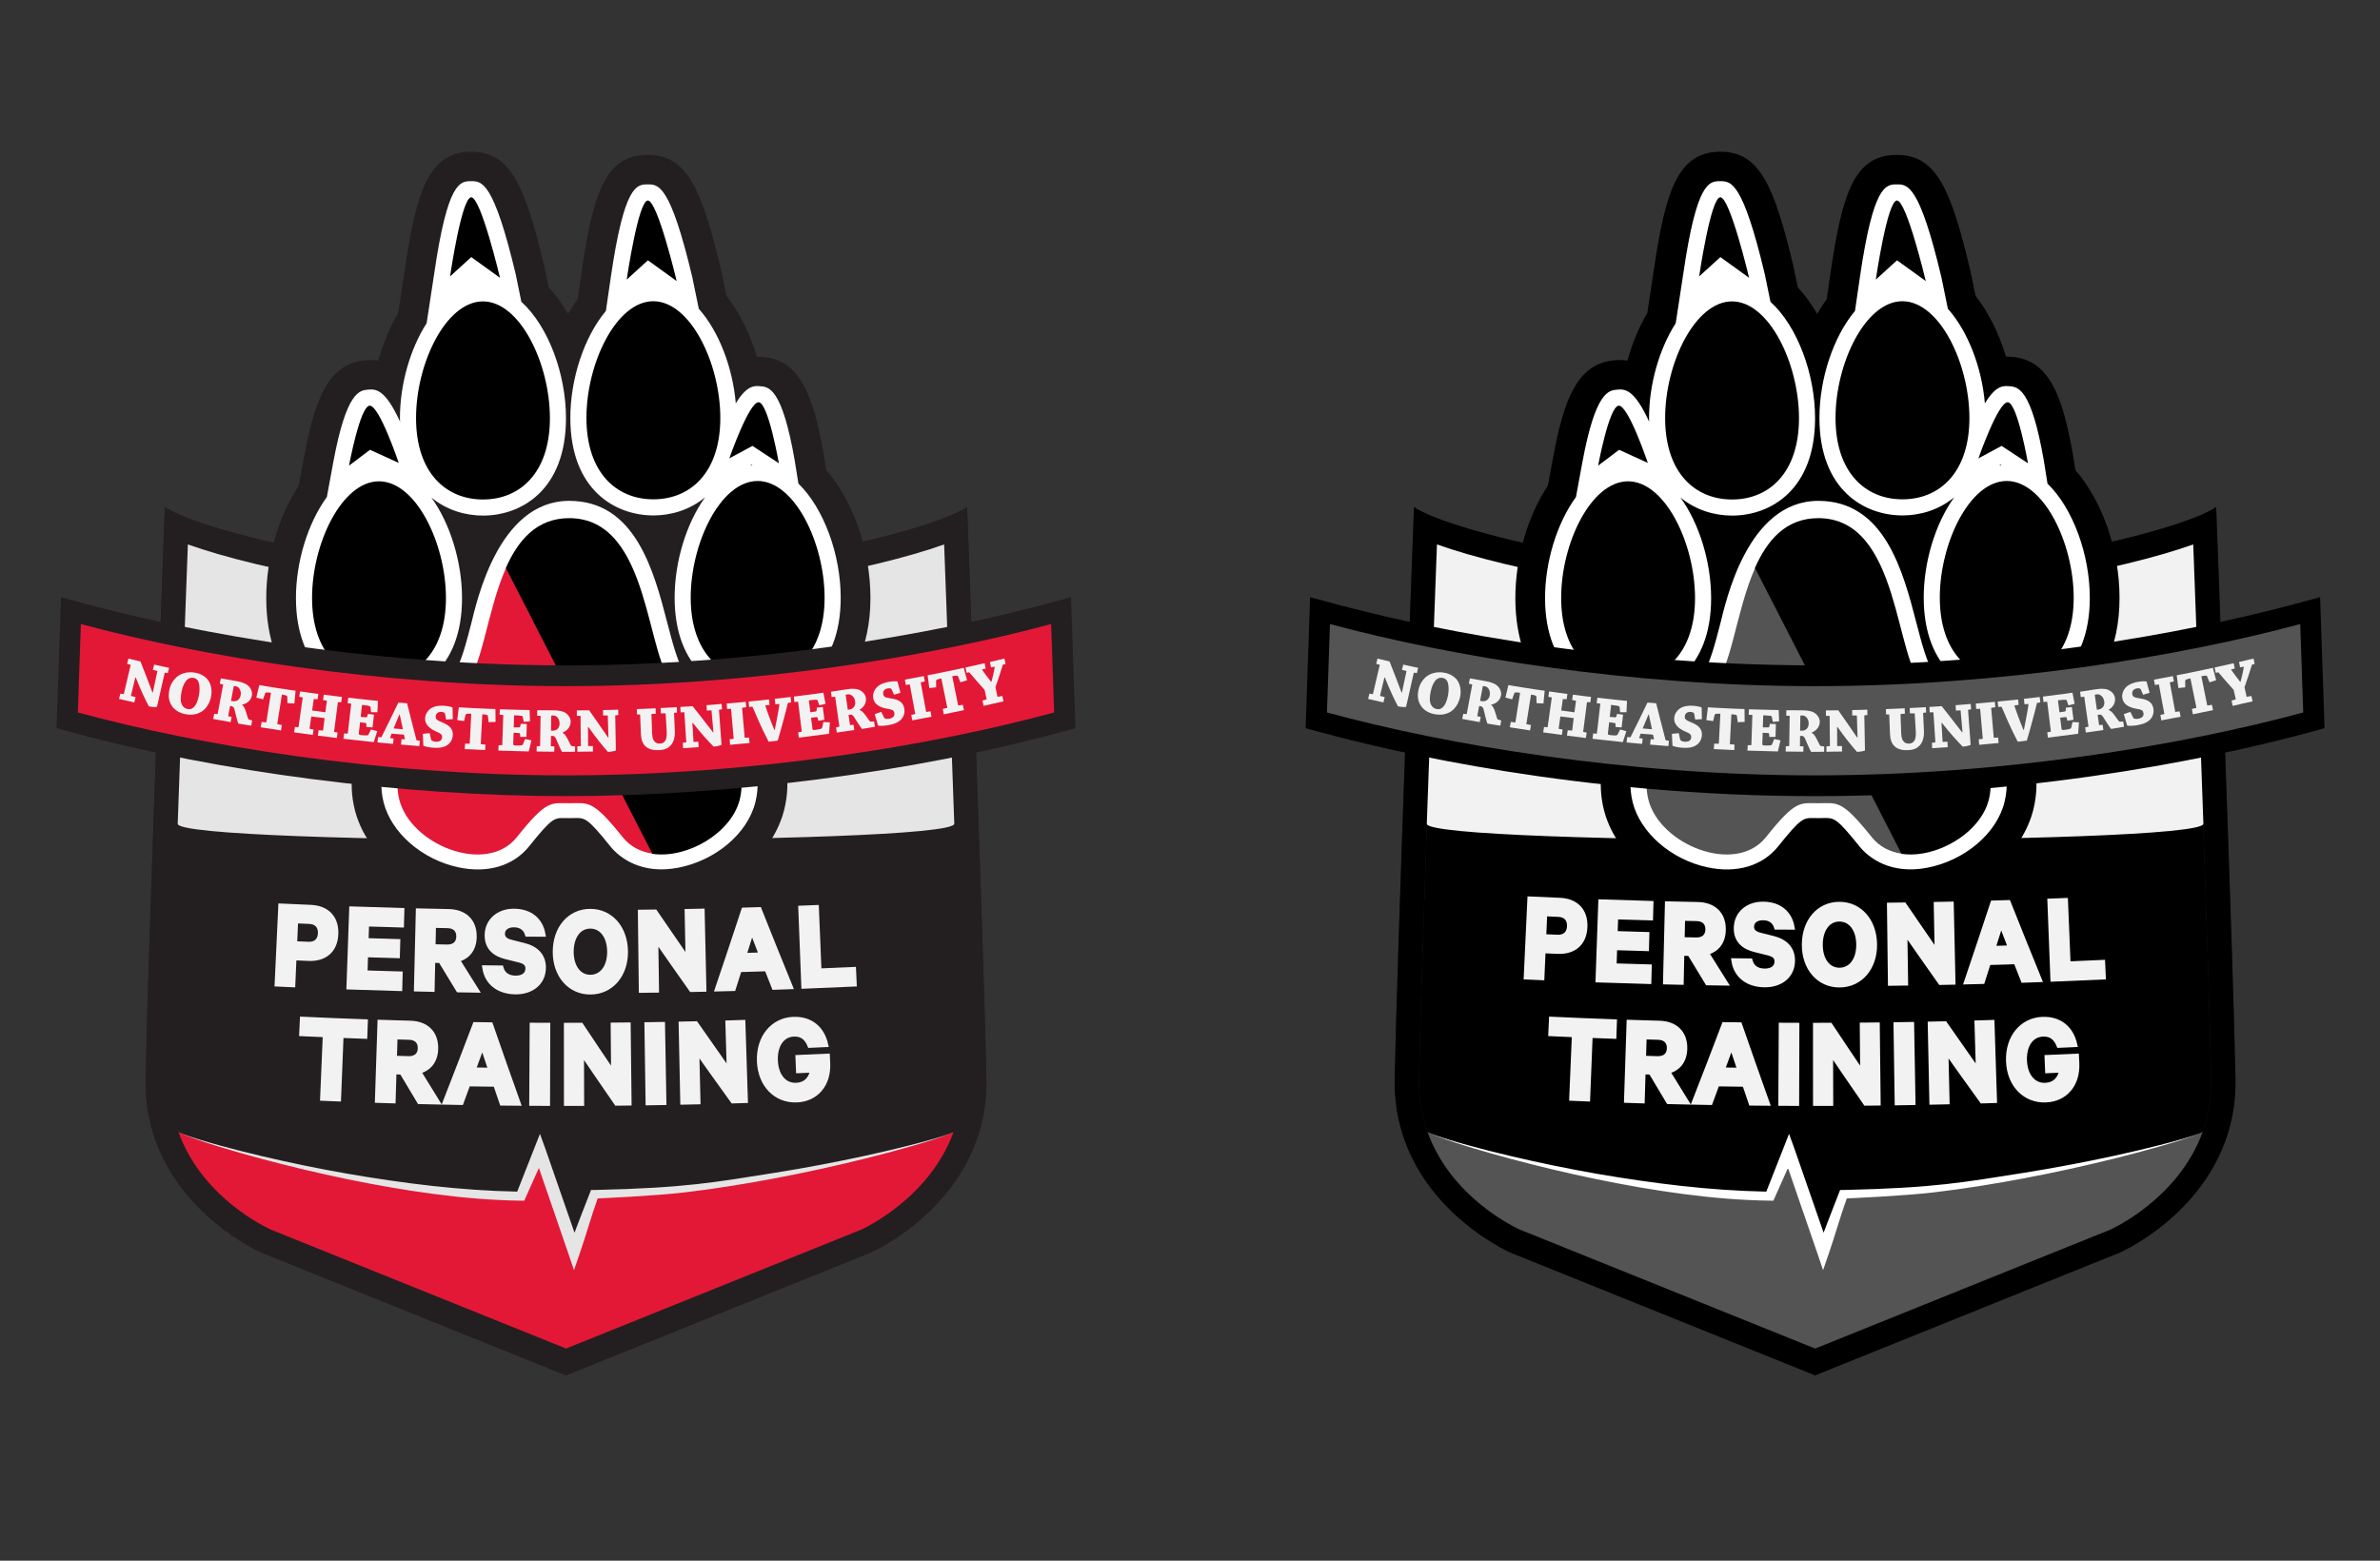 <?xml version="1.0" encoding="utf-8"?>
<!-- Generator: Adobe Illustrator 16.0.4, SVG Export Plug-In . SVG Version: 6.00 Build 0)  -->
<!DOCTYPE svg PUBLIC "-//W3C//DTD SVG 1.1//EN" "http://www.w3.org/Graphics/SVG/1.1/DTD/svg11.dtd">
<svg version="1.1" id="Layer_1" xmlns="http://www.w3.org/2000/svg" xmlns:xlink="http://www.w3.org/1999/xlink" x="0px" y="0px"
	 width="336.962px" height="221px" viewBox="0 0 336.962 221" enable-background="new 0 0 336.962 221" xml:space="preserve">
<rect x="0" y="0" width="336.962" height="221" fill="#333333" stroke="none"/>
<g>
	<path fill="#231F20" d="M36.986,177.366c0,0-16.699-7.298-16.371-24.636c0.307-16.428,2.732-80.946,2.732-80.946
		c3.726,2.788,28.169,9.634,56.785,9.634c28.614,0,53.061-6.846,56.785-9.634c0,0,2.427,64.519,2.736,80.946
		c0.326,17.338-16.374,24.636-16.374,24.636l-43.147,17.39L36.986,177.366z"/>
	<path fill="#231F20" d="M38.308,174.107c-1.013-0.461-14.522-6.87-14.251-21.308c0.256-13.467,1.957-60.151,2.541-75.704
		c10.033,3.572,31.168,7.852,53.535,7.852s43.504-4.279,53.539-7.852c0.581,15.553,2.285,62.237,2.539,75.704
		c0.277,14.786-14.137,21.255-14.283,21.319L80.133,190.96L38.308,174.107z"/>
	<path fill="#231F20" d="M136.918,71.784c-3.725,2.788-28.171,9.634-56.785,9.634c-28.616,0-53.06-6.846-56.785-9.634
		c0,0-2.426,64.519-2.732,80.946c-0.328,17.338,16.371,24.636,16.371,24.636l43.146,17.39l43.147-17.39
		c0,0,16.7-7.298,16.374-24.636C139.345,136.302,136.918,71.784,136.918,71.784z M121.928,174.119L80.133,190.96l-41.825-16.854
		c-1.013-0.461-14.522-6.87-14.251-21.308c0.256-13.467,1.957-60.151,2.541-75.704c10.033,3.572,31.168,7.852,53.535,7.852
		s43.504-4.279,53.539-7.852c0.581,15.553,2.285,62.237,2.539,75.704C136.488,167.585,122.074,174.054,121.928,174.119z"/>
	<path fill="#E5E5E5" d="M25.16,116.646c0.543-15.53,1.138-31.564,1.438-39.551c10.033,3.572,31.168,7.852,53.535,7.852
		s43.504-4.279,53.539-7.852c0.299,7.986,0.895,24.016,1.436,39.543C135.217,119.774,25.053,119.779,25.16,116.646z"/>
	<g>
		<path fill="#231F20" d="M113.038,68.51l-0.522-3.269c-1.791-10.281-3.668-10.428-4.914-10.521c-0.8-0.06-1.865-0.142-3.432,2.435
			c-0.429-5.058-2.373-10.174-5.236-13.398l-0.914-4.451c-3.125-13.165-4.811-13.162-6.298-13.162
			c-1.561,0-3.332,0.003-5.246,13.158l-0.694,4.763c-2.955,3.528-4.844,9.106-5.002,14.419c0,0-0.236,0.844-0.312,0.844
			c-0.093,0-0.37-0.844-0.37-0.844c-0.193-6.029-2.611-12.389-6.281-15.715l-0.805-3.916c-3.13-13.166-4.811-13.162-6.297-13.162
			c-1.562,0-3.338,0.002-5.25,13.162l-1.061,6.949c-2.357,3.67-3.783,8.711-3.779,13.451c0,0.168,0.016,0.324,0.016,0.492
			c-2.146-4.712-3.512-4.611-4.49-4.537c-1.237,0.092-3.109,0.238-4.976,10.35l-0.897,4.86c-2.707,3.714-4.377,9.188-4.376,14.312
			c0.013,10.152,6.299,13.771,11.713,13.79c3.415,0.424,6.112-0.115,4.077,3.094c-0.008,0.012-0.008,0.02-0.013,0.029
			c-2.53,3.335-4.479,7.551-3.366,12.01c1.086,4.295,5.418,8.076,10.548,9.189c4.164,0.901,7.83-0.184,10.071-2.987
			c3.209-4.011,3.556-4.001,5.021-3.98l0.701,0.01l0.707-0.011c1.459-0.027,1.809-0.034,5.021,3.973
			c1.373,1.711,4.512,4.064,9.67,3.059c5.165-1.006,9.771-4.752,10.898-9.286c1.316-5.278-1.666-10.218-4.828-13.744
			c0.027-1.317,2.402-1.005,5.148-1.401c0.002,0,0.006,0,0.01,0c5.427-0.004,11.756-3.623,11.744-13.815
			C119.021,78.601,116.674,72.054,113.038,68.51z"/>
		<path fill="#231F20" d="M67.652,127.362c-1.2,0-2.443-0.136-3.685-0.409c-6.73-1.457-12.246-6.391-13.732-12.27
			c-0.972-3.877-0.347-7.98,1.807-12.035c-7.362-0.71-14.335-6.337-14.345-17.914c-0.005-5.693,1.705-11.58,4.609-15.968
			l0.729-3.972c1.559-8.43,3.496-13.384,8.801-13.782c0.229-0.018,0.465-0.032,0.711-0.032c0.354,0,0.691,0.027,1.016,0.078
			c0.676-2.412,1.629-4.713,2.811-6.73l0.932-6.109c1.646-11.331,3.479-16.735,9.41-16.735c5.593,0,7.641,4.832,10.391,16.397
			l0.577,2.805c1.007,1.092,1.928,2.359,2.74,3.761c0.423-0.735,0.878-1.435,1.355-2.087l0.533-3.661
			c1.69-11.593,3.444-16.763,9.41-16.763c5.598,0,7.647,4.835,10.394,16.4l0.73,3.544c1.849,2.368,3.336,5.356,4.313,8.615
			c0.015,0,0.028,0,0.039,0c0.255,0,0.491,0.015,0.714,0.03c5.348,0.398,7.258,5.434,8.748,13.996l0.33,2.053
			c3.822,4.405,6.24,11.318,6.246,18.082c0.004,7.283-2.783,11.504-5.127,13.758c-2.402,2.324-5.521,3.766-8.92,4.158
			c2.182,4.061,2.818,8.152,1.846,12.062c-1.506,6.058-7.202,11.039-14.175,12.4c-1.087,0.21-2.169,0.32-3.214,0.32
			c-5.99,0-9.368-3.41-10.543-4.875c-1.05-1.305-1.663-2.016-2.023-2.395l-0.357,0.006l-0.486-0.006
			c-0.357,0.379-0.973,1.09-2.02,2.399C75.705,125.628,71.953,127.362,67.652,127.362z"/>
		<g>
			<path fill="#FFFFFF" d="M73.816,42.736l-0.805-3.918c-3.13-13.166-4.811-13.162-6.297-13.162c-1.562,0-3.338,0.002-5.25,13.162
				l-1.061,6.949c-2.357,3.67-3.783,8.713-3.779,13.451c0,0.169,0.016,0.324,0.016,0.494c-2.146-4.715-3.512-4.611-4.49-4.539
				c-1.237,0.094-3.109,0.237-4.976,10.35l-0.897,4.861c-2.707,3.715-4.377,9.19-4.376,14.311
				c0.013,10.191,6.347,13.803,11.771,13.795c5.421-0.002,11.753-3.626,11.743-13.818c-0.006-5.082-1.664-10.511-4.342-14.219
				c2.173,1.797,4.837,2.559,7.318,2.557c5.424-0.001,11.752-3.625,11.74-13.812C80.129,52.955,77.639,46.201,73.816,42.736z"/>
		</g>
		<g>
			<path fill="none" d="M106.536,65.871c-0.04-0.024-0.081-0.051-0.117-0.078c-0.058,0.035-0.136,0.076-0.232,0.127
				C106.305,65.9,106.419,65.884,106.536,65.871z"/>
			<path fill="#FFFFFF" d="M113.038,68.476l-0.522-3.268c-1.791-10.281-3.668-10.428-4.914-10.521
				c-0.8-0.062-1.865-0.144-3.432,2.433c-0.429-5.058-2.373-10.174-5.236-13.396l-0.914-4.453
				c-3.125-13.166-4.811-13.162-6.298-13.162c-1.561,0-3.332,0.004-5.246,13.16l-0.694,4.761c-3.092,3.694-5.038,9.637-5.033,15.167
				c0.01,10.191,6.346,13.793,11.769,13.792c2.483,0,5.143-0.772,7.313-2.572c-2.675,3.716-4.322,9.142-4.317,14.226
				c0.011,10.196,6.347,13.804,11.769,13.798c5.427-0.001,11.756-3.626,11.744-13.814C119.021,78.566,116.674,72.02,113.038,68.476z
				 M106.536,65.871c-0.117,0.014-0.231,0.029-0.35,0.049c0.097-0.051,0.175-0.092,0.232-0.127
				C106.455,65.82,106.496,65.846,106.536,65.871z"/>
		</g>
		<g>
			<path fill="#FFFFFF" d="M96.977,95.13c-0.863-0.645-1.809-4.262-2.492-6.906c-1.896-7.305-4.491-17.312-13.908-17.301
				C70.48,70.941,67.463,85.406,66.733,88.234c-0.678,2.643-1.61,6.257-2.474,6.906c-2.873,2.164-12.098,9.885-9.947,18.479
				c1.086,4.296,5.418,8.08,10.548,9.188c4.164,0.906,7.83-0.182,10.071-2.982c3.209-4.016,3.556-4.008,5.021-3.985l0.701,0.01
				l0.707-0.013c1.459-0.023,1.809-0.031,5.021,3.975c1.373,1.713,4.512,4.063,9.67,3.056c5.165-1.003,9.771-4.747,10.898-9.283
				C109.092,104.999,99.855,97.292,96.977,95.13z"/>
		</g>
		<g>
			<path fill="#E31837" d="M80.654,113.74c2.68-0.004,3.218-0.541,7.51,4.814c1.082,1.354,2.576,2.085,4.23,2.332L71.646,80.414
				c-2.787,6.271-3.396,14.745-6.023,16.717c-4.285,3.221-10.713,9.66-9.094,16.095c1.614,6.431,12.338,10.706,16.623,5.349
				C77.435,113.207,77.973,113.74,80.654,113.74"/>
			<path d="M92.354,120.907c4.896,0.722,11.188-2.894,12.386-7.705c1.6-6.437-4.834-12.866-9.129-16.075
				c-4.292-3.213-3.24-23.765-15.029-23.754c-4.578,0.004-7.211,3.093-8.972,7.061L92.354,120.907z"/>
		</g>
		<path d="M68.389,70.731c5.234-0.003,9.475-3.786,9.467-11.534c-0.006-7.744-4.26-16.521-9.488-16.518
			c-5.237,0.009-9.474,8.789-9.463,16.536C58.908,66.962,63.155,70.736,68.389,70.731"/>
		<path d="M53.672,96.209c5.232-0.007,9.468-3.786,9.465-11.534c-0.007-7.744-4.258-16.524-9.49-16.518
			c-5.236,0.006-9.475,8.789-9.465,16.535C44.191,92.441,48.433,96.214,53.672,96.209"/>
		<path d="M92.51,70.707c-5.229,0.007-9.475-3.764-9.481-11.514c-0.009-7.746,4.228-16.533,9.459-16.538
			c5.233-0.003,9.489,8.774,9.495,16.522C101.986,66.92,97.749,70.704,92.51,70.707"/>
		<path d="M107.281,96.162c-5.232,0.002-9.48-3.773-9.49-11.52c-0.004-7.742,4.229-16.527,9.465-16.533
			c5.232-0.006,9.483,8.771,9.491,16.518C116.754,92.374,112.514,96.157,107.281,96.162"/>
		<path d="M70.792,39.341l-4.068-2.934l-3.005,2.734c0,0,1.631-11.205,3-11.205C68.084,27.932,70.792,39.341,70.792,39.341"/>
		<path d="M95.804,39.798l-4.072-2.936l-3.001,2.731c0,0,1.629-11.202,2.991-11.202C93.092,28.388,95.804,39.798,95.804,39.798"/>
		<path d="M110.272,65.599l-3.736-2.457l-3.278,1.764c0,0,2.811-8.049,4.166-7.946C108.785,57.066,110.272,65.599,110.272,65.599"/>
		<path d="M56.453,65.552l-4.066-1.857l-2.971,2.239c0,0,1.55-8.383,2.911-8.487C53.688,57.342,56.453,65.552,56.453,65.552"/>
	</g>
	<g>
		<path fill="#E31837" d="M80.133,111.267c-22.895,0-48.874-3.35-69.496-8.96l-1.123-0.306l0.528-15.535l1.789,0.482
			c9.758,2.629,35.947,8.743,68.301,8.743c32.348,0,58.544-6.114,68.305-8.743l1.79-0.482l0.527,15.535l-1.123,0.306
			C129.009,107.917,103.028,111.267,80.133,111.267z"/>
		<path fill="#231F20" d="M148.82,88.369c0.135,3.992,0.279,8.205,0.425,12.519c-17.017,4.63-42.479,8.909-69.112,8.909
			c-26.633,0-52.094-4.279-69.109-8.909c0.145-4.313,0.289-8.526,0.426-12.519c17.01,4.582,42.27,8.793,68.684,8.793
			C106.549,97.162,131.805,92.951,148.82,88.369 M151.635,84.564l-3.58,0.964c-9.705,2.613-35.75,8.691-67.922,8.691
			c-32.178,0-58.217-6.078-67.918-8.691l-3.578-0.964l-0.127,3.704l-0.025,0.734c-0.129,3.774-0.265,7.736-0.401,11.786
			l-0.078,2.326l2.246,0.611c20.74,5.644,46.864,9.013,69.882,9.013c23.019,0,49.144-3.369,69.885-9.013l2.246-0.611l-0.079-2.327
			l-0.227-6.675l-0.198-5.844L151.635,84.564L151.635,84.564z"/>
	</g>
	<g>
		<g>
			<path fill="#F3F2F2" d="M17.497,98.3c0.018,0.004,0.03-0.003,0.036-0.029c0.324-1.376,0.648-2.751,0.972-4.127
				c-0.171-0.047-0.341-0.094-0.512-0.141c0.059-0.245,0.122-0.508,0.188-0.742c0.497,0.12,1.19,0.284,1.706,0.404
				c0.452,1.113,1.186,3.054,1.695,4.394c0.018,0.004,0.036,0.008,0.054,0.012c0.205-1.006,0.434-2.035,0.652-3.056
				c-0.216-0.054-0.432-0.109-0.648-0.164c0.053-0.237,0.125-0.516,0.186-0.742c0.347,0.078,0.765,0.171,1.157,0.258
				c0.312,0.069,0.679,0.14,0.947,0.197c-0.052,0.238-0.109,0.501-0.171,0.746c-0.133-0.02-0.267-0.039-0.399-0.059
				c-0.018-0.004-0.038,0.001-0.045,0.036c-0.363,1.604-0.726,3.208-1.089,4.812c-0.208,0.038-0.683,0.025-1.147-0.078
				c-0.447-0.829-1.175-2.331-1.854-4.08c-0.022-0.002-0.043-0.004-0.065-0.006c-0.209,0.894-0.417,1.742-0.629,2.608
				c0.222,0.058,0.444,0.116,0.667,0.173c-0.057,0.246-0.12,0.518-0.184,0.752c-0.382-0.088-0.873-0.203-1.299-0.304
				c-0.3-0.071-0.611-0.136-0.865-0.197c0.059-0.245,0.122-0.508,0.19-0.75C17.191,98.245,17.344,98.272,17.497,98.3z"/>
			<path fill="#F3F2F2" d="M24.344,99.974c-0.442-0.654-0.555-1.406-0.355-2.339c0.25-1.162,1.039-1.959,1.863-2.247
				c0.624-0.22,1.206-0.247,1.893-0.108c0.563,0.114,1.053,0.357,1.461,0.74c0.604,0.567,0.879,1.572,0.682,2.607
				c-0.163,0.857-0.645,1.71-1.377,2.165c-0.673,0.4-1.445,0.505-2.331,0.326C25.367,100.952,24.697,100.508,24.344,99.974z
				 M27.37,100.198c0.397-0.333,0.645-0.964,0.789-1.697c0.141-0.715,0.113-1.381-0.021-1.831c-0.111-0.38-0.364-0.605-0.696-0.672
				c-0.367-0.074-0.645,0.007-0.901,0.211c-0.325,0.264-0.653,0.849-0.826,1.687c-0.185,0.89-0.176,1.49,0.064,1.934
				c0.192,0.352,0.464,0.509,0.747,0.566C26.816,100.456,27.072,100.461,27.37,100.198z"/>
			<path fill="#F3F2F2" d="M31.116,96.814c0.048-0.256,0.094-0.504,0.149-0.75c0.61,0.106,1.374,0.236,2.072,0.362
				c0.511,0.091,0.789,0.14,1.296,0.356c0.75,0.305,1.137,1.081,1.042,1.649c-0.127,0.755-0.706,1.205-1.386,1.352
				c-0.003,0.018-0.006,0.036-0.009,0.053c0.367,0.256,0.498,0.799,0.769,1.693c0.063,0.239,0.112,0.339,0.22,0.366
				c0.144,0.042,0.287,0.084,0.43,0.127c-0.04,0.24-0.09,0.487-0.132,0.735c-0.165-0.027-0.497-0.074-0.671-0.104
				c-0.202-0.034-0.983-0.158-1.157-0.188c-0.169-0.441-0.427-1.546-0.535-1.995c-0.07-0.296-0.214-0.431-0.423-0.469
				c-0.109-0.019-0.184-0.023-0.212-0.02c-0.088,0.475-0.177,0.95-0.265,1.425c0.163,0.039,0.325,0.077,0.488,0.115
				c-0.053,0.246-0.095,0.486-0.14,0.734c-0.357-0.063-0.861-0.154-1.31-0.236c-0.384-0.07-0.814-0.15-1.162-0.215
				c0.055-0.246,0.1-0.485,0.146-0.732c0.151,0.019,0.302,0.038,0.453,0.057c0.018,0.003,0.03-0.012,0.032-0.021
				c0.262-1.395,0.524-2.79,0.786-4.185C31.437,96.887,31.276,96.851,31.116,96.814z M32.703,99.238
				c0.035,0.016,0.089,0.026,0.216,0.048c0.607,0.108,1.052-0.244,1.154-0.829c0.113-0.647-0.208-1.197-0.684-1.282
				c-0.153-0.027-0.235-0.033-0.292-0.025C32.965,97.847,32.834,98.542,32.703,99.238z"/>
			<path fill="#F3F2F2" d="M37.672,102.299c0.019,0.003,0.031-0.013,0.034-0.031c0.22-1.387,0.441-2.774,0.661-4.161
				c-0.343-0.054-0.5-0.053-0.629-0.055c-0.13,0.006-0.167,0.064-0.2,0.15c-0.1,0.275-0.201,0.551-0.301,0.827
				c-0.313-0.069-0.662-0.154-0.945-0.238c0.137-0.598,0.273-1.196,0.417-1.783c0.188,0.031,0.528,0.097,0.842,0.147
				c0.233,0.039,1.428,0.229,1.76,0.28c0.279,0.044,1.438,0.221,1.682,0.256c0.361,0.044,0.676,0.091,0.856,0.117
				c-0.051,0.602-0.104,1.213-0.172,1.813c-0.304-0.008-0.652-0.032-0.982-0.054c-0.006-0.292-0.012-0.584-0.017-0.876
				c-0.003-0.101-0.033-0.15-0.146-0.195s-0.219-0.079-0.615-0.139c-0.223,1.393-0.445,2.786-0.667,4.179
				c0.218,0.045,0.436,0.091,0.654,0.136c-0.036,0.241-0.076,0.507-0.124,0.764c-0.386-0.058-0.936-0.151-1.423-0.227
				c-0.441-0.069-0.984-0.146-1.443-0.22c0.042-0.257,0.092-0.514,0.132-0.762C37.254,102.25,37.463,102.275,37.672,102.299z"/>
			<path fill="#F3F2F2" d="M42.225,102.983c0.029-0.005,0.04-0.013,0.043-0.04c0.197-1.394,0.394-2.787,0.591-4.181
				c-0.164-0.032-0.329-0.065-0.493-0.097c0.035-0.241,0.074-0.517,0.118-0.756c0.36,0.052,0.891,0.127,1.296,0.183
				c0.433,0.06,0.937,0.128,1.289,0.175c-0.032,0.241-0.069,0.518-0.111,0.757c-0.176-0.014-0.352-0.029-0.527-0.044
				c-0.009-0.001-0.01,0.008-0.015,0.043c-0.074,0.52-0.147,1.04-0.221,1.56c-0.002,0.018,0.006,0.028,0.015,0.029
				c0.618,0.087,1.236,0.171,1.854,0.254c0.073-0.547,0.146-1.095,0.22-1.642c-0.183-0.033-0.366-0.065-0.548-0.098
				c0.033-0.25,0.068-0.518,0.108-0.757c0.37,0.048,0.893,0.115,1.352,0.172c0.388,0.049,0.866,0.107,1.217,0.15
				c-0.028,0.232-0.063,0.527-0.1,0.758c-0.149-0.009-0.298-0.018-0.447-0.027c-0.018-0.002-0.028,0.006-0.031,0.032
				c-0.18,1.396-0.36,2.792-0.54,4.188c0.167,0.032,0.334,0.065,0.501,0.097c-0.029,0.241-0.072,0.517-0.111,0.766
				c-0.359-0.043-0.875-0.115-1.252-0.163c-0.488-0.061-1.015-0.12-1.429-0.174c0.033-0.25,0.069-0.526,0.109-0.766
				c0.197,0.017,0.394,0.033,0.591,0.049c0.019,0.002,0.038-0.004,0.042-0.031c0.069-0.566,0.139-1.132,0.208-1.698
				c0.002-0.018-0.004-0.037-0.022-0.039c-0.621-0.074-1.242-0.15-1.863-0.228c-0.082,0.579-0.164,1.159-0.246,1.738
				c0.188,0.038,0.376,0.075,0.564,0.112c-0.032,0.241-0.059,0.51-0.103,0.768c-0.368-0.049-0.9-0.13-1.352-0.193
				c-0.396-0.055-0.903-0.117-1.289-0.173c0.036-0.25,0.074-0.517,0.11-0.766C41.911,102.957,42.067,102.97,42.225,102.983z"/>
			<path fill="#F3F2F2" d="M49.192,103.887c0.028,0.003,0.048-0.013,0.05-0.031c0.162-1.404,0.323-2.808,0.485-4.212
				c-0.174-0.026-0.349-0.052-0.522-0.079c0.03-0.259,0.07-0.526,0.108-0.766c0.334,0.039,0.803,0.093,1.182,0.135
				c0.28,0.033,1.896,0.208,2.113,0.229c0.379,0.04,0.696,0.062,0.895,0.083c-0.017,0.532-0.035,1.073-0.07,1.604
				c-0.267,0.009-0.589,0.013-0.901,0.007c-0.025-0.235-0.049-0.47-0.074-0.705c-0.01-0.083-0.04-0.14-0.165-0.171
				c-0.125-0.032-0.384-0.095-0.945-0.156c-0.028-0.003-0.063-0.007-0.091-0.01c-0.064,0.566-0.129,1.133-0.194,1.7
				c0.282,0.031,0.547,0.05,0.804,0.068c0.056-0.003,0.108-0.061,0.137-0.158c0.03-0.111,0.061-0.223,0.091-0.334
				c0.291,0.031,0.59,0.071,0.853,0.107c-0.028,0.278-0.071,0.608-0.104,0.931c-0.033,0.323-0.075,0.644-0.099,0.877
				c-0.268-0.009-0.571-0.032-0.864-0.063c-0.002-0.121-0.005-0.242-0.008-0.363c0.005-0.135-0.035-0.193-0.117-0.202
				c-0.255-0.036-0.51-0.073-0.775-0.102c-0.061,0.528-0.122,1.056-0.183,1.583c-0.019,0.17,0.042,0.204,0.457,0.249
				c0.377,0.041,0.61,0.038,0.742,0.024c0.095-0.017,0.146-0.057,0.193-0.151c0.114-0.229,0.227-0.459,0.34-0.689
				c0.307,0.077,0.622,0.172,0.883,0.252c-0.153,0.51-0.325,1.026-0.499,1.542c-0.462-0.046-1.744-0.187-3.026-0.332
				c-0.424-0.048-0.896-0.093-1.265-0.136c0.029-0.25,0.061-0.519,0.098-0.759C48.877,103.869,49.035,103.878,49.192,103.887z"/>
			<path fill="#F3F2F2" d="M53.958,104.394c0.018,0.002,0.048-0.014,0.059-0.039c0.705-1.397,1.706-3.446,2.378-4.859
				c0.165-0.003,0.58,0.034,1.24,0.09c0.395,1.552,0.941,3.755,1.336,5.24c0.156,0.024,0.312,0.048,0.467,0.072
				c-0.019,0.242-0.039,0.503-0.067,0.753c-0.306-0.023-0.758-0.059-1.11-0.088c-0.481-0.039-1.063-0.087-1.488-0.125
				c0.022-0.251,0.044-0.511,0.075-0.761c0.151,0.004,0.302,0.008,0.454,0.012c0.019,0.001,0.039-0.015,0.032-0.043
				c-0.035-0.138-0.093-0.432-0.137-0.572c-0.006-0.037-0.023-0.047-0.06-0.05c-0.568-0.042-1.135-0.087-1.703-0.133
				c-0.064,0.193-0.161,0.437-0.215,0.622c0.168,0.024,0.336,0.049,0.504,0.073c-0.022,0.242-0.045,0.502-0.078,0.752
				c-0.369-0.033-0.85-0.078-1.302-0.121c-0.305-0.029-0.628-0.061-0.905-0.088c0.024-0.25,0.06-0.51,0.093-0.75
				C53.674,104.384,53.816,104.389,53.958,104.394z M56.547,101.171c-0.268,0.646-0.551,1.334-0.799,1.926
				c-0.012,0.035-0.014,0.053,0.013,0.056c0.428,0.039,0.855,0.077,1.283,0.114c-0.141-0.608-0.296-1.363-0.452-2.091
				C56.578,101.174,56.562,101.173,56.547,101.171z"/>
			<path fill="#F3F2F2" d="M61.034,104.736c0.007,0.027,0.022,0.074,0.049,0.085c0.158,0.128,0.366,0.197,0.597,0.212
				c0.222,0.015,0.493-0.021,0.658-0.136c0.145-0.099,0.239-0.255,0.253-0.47c0.029-0.449-0.195-0.554-0.893-0.863
				c-0.903-0.405-1.576-1.007-1.509-1.887c0.042-0.556,0.341-1.003,0.717-1.292c0.425-0.33,1.101-0.499,1.969-0.441
				c0.516,0.034,0.991,0.135,1.194,0.237c0.021,0.552,0.033,1.103,0.037,1.653c-0.285,0.028-0.625,0.043-0.947,0.059
				c-0.052-0.283-0.104-0.566-0.155-0.849c-0.007-0.027-0.015-0.046-0.032-0.065c-0.104-0.097-0.272-0.162-0.445-0.173
				c-0.218-0.015-0.403,0.027-0.556,0.125c-0.125,0.082-0.263,0.244-0.281,0.495c-0.031,0.449,0.162,0.554,0.983,0.896
				c0.991,0.408,1.484,0.932,1.434,1.786c-0.034,0.566-0.305,1.082-0.77,1.396s-1.087,0.446-1.985,0.383
				c-0.389-0.027-1.042-0.119-1.412-0.282c-0.031-0.571-0.054-1.133-0.078-1.686c0.299-0.041,0.662-0.077,0.977-0.09
				C60.904,104.131,60.969,104.434,61.034,104.736z"/>
			<path fill="#F3F2F2" d="M66.479,105.311c0.019,0.001,0.029-0.017,0.03-0.035c0.071-1.402,0.142-2.805,0.213-4.208
				c-0.345-0.018-0.501,0.001-0.629,0.013c-0.129,0.02-0.159,0.082-0.183,0.17c-0.07,0.285-0.14,0.57-0.21,0.854
				c-0.318-0.036-0.672-0.083-0.962-0.135c0.072-0.609,0.143-1.218,0.223-1.818c0.19,0.011,0.534,0.04,0.851,0.057
				c0.235,0.014,1.44,0.076,1.775,0.09c0.281,0.014,1.45,0.066,1.695,0.075c0.363,0.006,0.68,0.018,0.861,0.025
				c0.014,0.604,0.027,1.217,0.022,1.821c-0.302,0.024-0.65,0.038-0.98,0.051c-0.037-0.29-0.074-0.58-0.11-0.87
				c-0.014-0.1-0.048-0.146-0.166-0.178c-0.117-0.033-0.225-0.055-0.625-0.073c-0.072,1.409-0.145,2.817-0.217,4.226
				c0.221,0.022,0.442,0.043,0.664,0.065c-0.01,0.243-0.021,0.513-0.042,0.773c-0.39-0.017-0.945-0.05-1.436-0.074
				c-0.444-0.021-0.991-0.04-1.454-0.064c0.014-0.26,0.037-0.521,0.05-0.772C66.06,105.308,66.269,105.31,66.479,105.311z"/>
			<path fill="#F3F2F2" d="M71.066,105.514c0.028,0.001,0.047-0.017,0.047-0.035c0.047-1.413,0.095-2.825,0.142-4.238
				c-0.175-0.012-0.351-0.024-0.526-0.036c0.009-0.261,0.028-0.531,0.045-0.773c0.335,0.012,0.807,0.028,1.188,0.04
				c0.281,0.01,1.904,0.054,2.122,0.057c0.38,0.009,0.698,0.006,0.897,0.01c0.026,0.532,0.052,1.072,0.06,1.604
				c-0.265,0.031-0.585,0.061-0.896,0.081c-0.043-0.232-0.087-0.464-0.13-0.697c-0.016-0.081-0.051-0.136-0.178-0.157
				c-0.127-0.021-0.39-0.063-0.954-0.079c-0.027-0.001-0.063-0.002-0.091-0.003c-0.019,0.57-0.038,1.14-0.056,1.71
				c0.283,0.008,0.549,0.006,0.806,0.003c0.055-0.007,0.103-0.069,0.123-0.168c0.021-0.114,0.042-0.227,0.063-0.341
				c0.292,0.007,0.593,0.023,0.858,0.038c-0.006,0.279-0.022,0.612-0.029,0.936s-0.022,0.647-0.027,0.882
				c-0.268,0.013-0.571,0.015-0.865,0.007c-0.013-0.121-0.025-0.241-0.037-0.361c-0.006-0.135-0.051-0.19-0.133-0.192
				c-0.257-0.015-0.513-0.031-0.78-0.039c-0.018,0.531-0.036,1.062-0.054,1.593c-0.005,0.171,0.06,0.2,0.475,0.211
				c0.379,0.01,0.61-0.012,0.74-0.036c0.093-0.025,0.141-0.069,0.179-0.167c0.095-0.238,0.189-0.476,0.284-0.714
				c0.312,0.052,0.633,0.121,0.899,0.18c-0.111,0.521-0.241,1.049-0.372,1.578c-0.463-0.009-1.751-0.045-3.039-0.085
				c-0.426-0.013-0.899-0.02-1.27-0.033c0.009-0.252,0.018-0.522,0.037-0.764C70.752,105.521,70.909,105.517,71.066,105.514z"/>
			<path fill="#F3F2F2" d="M76.047,101.341c0.004-0.261,0.008-0.513,0.021-0.765c0.617,0.001,1.388,0.001,2.095,0.006
				c0.517,0.004,0.798,0.005,1.333,0.133c0.788,0.173,1.299,0.874,1.3,1.45c0.002,0.765-0.491,1.307-1.134,1.567
				c0,0.018,0,0.036,0,0.054c0.404,0.19,0.624,0.703,1.04,1.54c0.102,0.225,0.167,0.315,0.278,0.323
				c0.148,0.018,0.296,0.035,0.444,0.053c0.001,0.243-0.007,0.495-0.006,0.747c-0.167,0.001-0.5,0.011-0.677,0.011
				c-0.204,0-0.992,0.01-1.167,0.009c-0.241-0.405-0.68-1.452-0.861-1.876c-0.118-0.28-0.283-0.389-0.494-0.39
				c-0.11-0.001-0.184,0.008-0.211,0.017c-0.007,0.483-0.014,0.966-0.021,1.449c0.166,0.011,0.333,0.021,0.499,0.031
				c-0.011,0.252-0.012,0.495-0.014,0.747c-0.361-0.002-0.871-0.007-1.326-0.012c-0.389-0.004-0.825-0.01-1.177-0.016
				c0.013-0.252,0.017-0.495,0.021-0.747c0.151-0.007,0.302-0.014,0.453-0.021c0.019,0,0.028-0.017,0.028-0.027
				c0.022-1.419,0.045-2.838,0.067-4.257C76.375,101.358,76.211,101.349,76.047,101.341z M78.013,103.462
				c0.037,0.009,0.091,0.01,0.22,0.011c0.614,0.004,0.992-0.418,0.994-1.012c0.002-0.657-0.406-1.145-0.887-1.147
				c-0.154-0.001-0.236,0.007-0.291,0.024C78.037,102.045,78.025,102.754,78.013,103.462z"/>
			<path fill="#F3F2F2" d="M82.207,105.651c0.019,0,0.028-0.009,0.028-0.036c-0.014-1.414-0.028-2.827-0.042-4.24
				c-0.176-0.004-0.352-0.009-0.527-0.015c-0.001-0.252-0.003-0.522,0.004-0.765c0.508-0.002,1.215-0.009,1.741-0.015
				c0.7,0.973,1.869,2.682,2.679,3.862c0.019,0,0.037,0,0.056-0.001c-0.041-1.025-0.064-2.079-0.096-3.123
				c-0.222-0.001-0.443-0.003-0.665-0.004c-0.004-0.243-0.001-0.531,0.003-0.765c0.354-0.007,0.78-0.016,1.179-0.026
				c0.317-0.008,0.689-0.026,0.961-0.034c0.006,0.243,0.014,0.513,0.012,0.765c-0.133,0.013-0.267,0.025-0.4,0.038
				c-0.018,0-0.036,0.01-0.035,0.046c0.031,1.644,0.061,3.289,0.091,4.933c-0.192,0.086-0.654,0.188-1.127,0.197
				c-0.627-0.698-1.688-1.983-2.757-3.52c-0.021,0.003-0.043,0.007-0.064,0.01c0.01,0.918,0.011,1.792,0.012,2.683
				c0.229,0.003,0.457,0.006,0.685,0.009c0.003,0.252,0.007,0.531,0.001,0.775c-0.389,0.005-0.89,0.011-1.325,0.015
				c-0.306,0.003-0.622,0.014-0.881,0.016c-0.001-0.252-0.003-0.522,0.005-0.774C81.899,105.671,82.053,105.661,82.207,105.651z"/>
			<path fill="#F3F2F2" d="M92.325,103.827c0.031,0.684,0.164,0.984,0.387,1.217c0.194,0.189,0.438,0.268,0.752,0.252
				c0.342-0.017,0.538-0.162,0.686-0.351c0.2-0.245,0.275-0.753,0.243-1.347c-0.038-0.728-0.096-1.825-0.153-2.561
				c-0.001-0.018-0.02-0.026-0.038-0.025c-0.212,0.002-0.425,0.004-0.638,0.005c-0.012-0.243-0.016-0.513-0.028-0.755
				c0.335-0.017,0.806-0.042,1.205-0.063c0.38-0.021,0.752-0.042,1.078-0.061c0.014,0.242,0.029,0.503,0.035,0.755
				c-0.142,0.018-0.284,0.035-0.425,0.052c0.038,0.818,0.076,1.637,0.113,2.455c0.062,1.079-0.231,1.771-0.565,2.124
				c-0.323,0.369-0.772,0.655-1.633,0.697c-0.815,0.04-1.397-0.088-1.876-0.474c-0.546-0.446-0.703-1.161-0.729-1.827
				c-0.036-0.899-0.071-1.799-0.106-2.698c-0.001-0.027-0.011-0.054-0.047-0.053c-0.134,0-0.267-0.001-0.401-0.002
				c-0.009-0.252-0.019-0.513-0.02-0.756c0.354-0.013,0.861-0.033,1.251-0.05c0.48-0.021,0.997-0.043,1.404-0.063
				c0.011,0.233,0.024,0.512,0.028,0.765c-0.206,0.016-0.412,0.031-0.617,0.046C92.261,102.016,92.293,102.921,92.325,103.827z"/>
			<path fill="#F3F2F2" d="M97.137,105.127c0.019-0.001,0.028-0.011,0.026-0.038c-0.092-1.411-0.184-2.821-0.275-4.231
				c-0.176,0.005-0.352,0.01-0.527,0.015c-0.016-0.251-0.032-0.521-0.038-0.764c0.507-0.031,1.213-0.076,1.738-0.112
				c0.753,0.933,2.015,2.575,2.89,3.708c0.018-0.001,0.037-0.003,0.055-0.004c-0.098-1.021-0.179-2.072-0.269-3.112
				c-0.221,0.011-0.442,0.021-0.664,0.032c-0.018-0.243-0.031-0.53-0.039-0.764c0.353-0.026,0.778-0.059,1.176-0.091
				c0.316-0.025,0.687-0.064,0.958-0.087c0.02,0.243,0.042,0.512,0.055,0.764c-0.133,0.02-0.265,0.04-0.397,0.06
				c-0.018,0.001-0.036,0.012-0.033,0.047c0.121,1.64,0.242,3.28,0.363,4.92c-0.188,0.097-0.643,0.224-1.115,0.26
				c-0.666-0.662-1.796-1.887-2.949-3.362c-0.021,0.004-0.042,0.009-0.063,0.013c0.061,0.916,0.11,1.788,0.16,2.678
				c0.228-0.009,0.456-0.019,0.684-0.029c0.018,0.252,0.037,0.53,0.044,0.773c-0.388,0.027-0.888,0.061-1.323,0.088
				c-0.306,0.02-0.62,0.048-0.879,0.064c-0.016-0.251-0.032-0.521-0.038-0.773C96.831,105.165,96.984,105.146,97.137,105.127z"/>
			<path fill="#F3F2F2" d="M102.938,100.391c-0.021-0.251-0.044-0.521-0.056-0.763c0.38-0.032,0.94-0.082,1.366-0.121
				c0.443-0.04,0.958-0.088,1.338-0.125c0.022,0.233,0.041,0.521,0.063,0.763c-0.189,0.027-0.378,0.054-0.568,0.081
				c-0.019,0.002-0.018,0.011-0.014,0.047c0.122,1.399,0.244,2.798,0.365,4.197c0.207-0.007,0.414-0.015,0.621-0.022
				c0.023,0.242,0.049,0.511,0.064,0.771c-0.379,0.036-0.925,0.079-1.386,0.121c-0.426,0.039-0.942,0.093-1.367,0.129
				c-0.021-0.251-0.037-0.53-0.058-0.781c0.178-0.021,0.355-0.042,0.533-0.064c0.018-0.001,0.035-0.021,0.034-0.039
				c-0.124-1.405-0.247-2.81-0.371-4.215C103.315,100.376,103.127,100.384,102.938,100.391z"/>
			<path fill="#F3F2F2" d="M111.547,99.54c-0.167,0.682-0.375,1.567-0.594,2.326c-0.248,0.899-0.545,2.047-0.84,3.004
				c-0.091,0.027-0.589,0.083-1.291,0.157c-0.46-0.902-0.976-1.943-1.372-2.844c-0.29-0.667-0.622-1.412-0.898-2.072
				c-0.001-0.018-0.021-0.034-0.049-0.031c-0.149,0.009-0.297,0.018-0.446,0.026c-0.024-0.251-0.042-0.521-0.065-0.762
				c0.334-0.033,0.831-0.083,1.22-0.122c0.542-0.055,1.183-0.123,1.661-0.175c0.025,0.233,0.057,0.519,0.074,0.762
				c-0.205,0.031-0.409,0.062-0.613,0.093c0.131,0.375,0.426,1.24,0.541,1.536c0.229,0.591,0.465,1.227,0.754,1.919
				c0.021-0.002,0.043-0.004,0.064-0.007c0.123-0.575,0.209-1.047,0.29-1.481c0.091-0.508,0.327-1.686,0.357-2.142
				c-0.002-0.018-0.015-0.044-0.033-0.042c-0.175,0.014-0.351,0.027-0.527,0.041c-0.037-0.25-0.06-0.537-0.086-0.769
				c0.388-0.043,0.885-0.1,1.354-0.155c0.289-0.034,0.613-0.072,0.884-0.105c0.029,0.241,0.061,0.51,0.083,0.761
				C111.859,99.484,111.703,99.512,111.547,99.54z"/>
			<path fill="#F3F2F2" d="M113.473,103.614c0.028-0.003,0.043-0.023,0.042-0.042c-0.174-1.403-0.348-2.806-0.522-4.208
				c-0.176,0.016-0.351,0.031-0.527,0.046c-0.032-0.259-0.056-0.528-0.076-0.771c0.333-0.041,0.803-0.099,1.181-0.147
				c0.28-0.034,1.893-0.245,2.109-0.275c0.378-0.051,0.692-0.104,0.89-0.131c0.109,0.521,0.219,1.051,0.31,1.575
				c-0.258,0.072-0.57,0.152-0.875,0.22c-0.079-0.222-0.158-0.445-0.237-0.667c-0.029-0.078-0.072-0.126-0.201-0.127
				c-0.129-0.001-0.396-0.001-0.956,0.071c-0.028,0.003-0.063,0.008-0.091,0.012c0.07,0.566,0.141,1.132,0.211,1.698
				c0.282-0.037,0.544-0.08,0.798-0.123c0.054-0.016,0.091-0.084,0.096-0.186c0.003-0.115,0.006-0.231,0.009-0.346
				c0.291-0.039,0.591-0.07,0.855-0.098c0.038,0.277,0.074,0.608,0.118,0.929s0.079,0.643,0.111,0.875
				c-0.263,0.054-0.563,0.104-0.855,0.143c-0.031-0.117-0.062-0.234-0.093-0.351c-0.027-0.132-0.08-0.18-0.162-0.169
				c-0.256,0.025-0.513,0.049-0.777,0.084c0.065,0.527,0.13,1.054,0.196,1.582c0.022,0.169,0.09,0.188,0.503,0.134
				c0.377-0.05,0.603-0.108,0.728-0.152c0.088-0.039,0.128-0.09,0.152-0.193c0.056-0.25,0.112-0.5,0.168-0.75
				c0.317,0.002,0.646,0.021,0.918,0.037c-0.029,0.531-0.074,1.074-0.122,1.617c-0.46,0.064-1.741,0.229-3.021,0.392
				c-0.424,0.054-0.893,0.121-1.261,0.166c-0.031-0.25-0.063-0.518-0.083-0.761C113.163,103.67,113.318,103.642,113.473,103.614z"/>
			<path fill="#F3F2F2" d="M117.75,98.712c-0.037-0.258-0.072-0.508-0.099-0.759c0.611-0.096,1.374-0.216,2.076-0.322
				c0.513-0.077,0.791-0.12,1.341-0.078c0.808,0.047,1.423,0.659,1.515,1.228c0.122,0.755-0.282,1.368-0.878,1.725
				c0.003,0.018,0.005,0.036,0.008,0.053c0.43,0.125,0.728,0.597,1.271,1.357c0.136,0.206,0.215,0.285,0.326,0.276
				c0.149-0.006,0.299-0.012,0.448-0.018c0.039,0.24,0.07,0.49,0.111,0.739c-0.165,0.027-0.494,0.089-0.668,0.117
				c-0.202,0.033-0.981,0.166-1.156,0.192c-0.301-0.363-0.9-1.328-1.146-1.718c-0.161-0.258-0.341-0.34-0.551-0.308
				c-0.109,0.016-0.181,0.037-0.207,0.049c0.069,0.478,0.138,0.956,0.206,1.435c0.167-0.016,0.333-0.032,0.499-0.048
				c0.029,0.25,0.065,0.491,0.104,0.74c-0.358,0.054-0.864,0.13-1.315,0.196c-0.386,0.057-0.818,0.119-1.167,0.169
				c-0.026-0.251-0.061-0.492-0.096-0.741c0.148-0.03,0.297-0.061,0.446-0.091c0.018-0.003,0.025-0.021,0.023-0.031
				c-0.2-1.405-0.399-2.811-0.599-4.216C118.077,98.678,117.914,98.695,117.75,98.712z M120.028,100.499
				c0.038,0.004,0.093-0.004,0.22-0.024c0.609-0.092,0.917-0.568,0.826-1.155c-0.101-0.649-0.581-1.067-1.058-0.995
				c-0.153,0.023-0.233,0.044-0.285,0.07C119.831,99.097,119.93,99.798,120.028,100.499z"/>
			<path fill="#F3F2F2" d="M125.181,101.647c0.013,0.025,0.039,0.066,0.068,0.07c0.184,0.087,0.403,0.105,0.632,0.066
				c0.22-0.037,0.475-0.137,0.609-0.288c0.118-0.13,0.172-0.304,0.135-0.517c-0.077-0.444-0.321-0.492-1.074-0.628
				c-0.976-0.18-1.773-0.606-1.916-1.477c-0.09-0.551,0.095-1.055,0.394-1.425c0.336-0.421,0.955-0.744,1.815-0.894
				c0.511-0.089,0.999-0.103,1.22-0.051c0.151,0.531,0.293,1.063,0.426,1.597c-0.272,0.095-0.599,0.189-0.909,0.281
				c-0.118-0.263-0.235-0.525-0.353-0.788c-0.013-0.025-0.025-0.042-0.046-0.056c-0.124-0.069-0.304-0.093-0.475-0.063
				c-0.216,0.038-0.386,0.122-0.512,0.253c-0.102,0.109-0.199,0.299-0.157,0.547c0.075,0.443,0.289,0.5,1.17,0.639
				c1.062,0.162,1.667,0.555,1.819,1.396c0.101,0.558-0.042,1.124-0.421,1.539s-0.955,0.69-1.845,0.842
				c-0.385,0.065-1.044,0.13-1.442,0.059c-0.166-0.548-0.32-1.088-0.473-1.619c0.281-0.11,0.626-0.231,0.93-0.319
				C124.912,101.09,125.046,101.369,125.181,101.647z"/>
			<path fill="#F3F2F2" d="M128.245,96.995c-0.045-0.248-0.094-0.514-0.128-0.754c0.376-0.069,0.931-0.172,1.352-0.252
				c0.438-0.083,0.949-0.18,1.324-0.253c0.045,0.23,0.09,0.514,0.137,0.753c-0.187,0.045-0.373,0.091-0.56,0.136
				c-0.018,0.003-0.017,0.012-0.01,0.047c0.255,1.381,0.51,2.762,0.766,4.144c0.206-0.027,0.412-0.055,0.618-0.083
				c0.046,0.239,0.098,0.504,0.138,0.762c-0.375,0.073-0.916,0.167-1.373,0.253c-0.421,0.08-0.932,0.184-1.353,0.261
				c-0.045-0.248-0.087-0.524-0.132-0.772c0.176-0.038,0.351-0.077,0.526-0.115c0.018-0.003,0.033-0.024,0.03-0.042
				c-0.257-1.387-0.515-2.774-0.772-4.161C128.62,96.944,128.433,96.969,128.245,96.995z"/>
			<path fill="#F3F2F2" d="M134.096,100.237c0.018-0.004,0.024-0.023,0.02-0.041c-0.28-1.376-0.56-2.752-0.839-4.129
				c-0.34,0.069-0.487,0.126-0.61,0.169c-0.12,0.052-0.134,0.119-0.135,0.211c0.003,0.293,0.005,0.586,0.008,0.88
				c-0.318,0.045-0.675,0.088-0.97,0.109c-0.082-0.608-0.164-1.216-0.235-1.816c0.188-0.037,0.529-0.095,0.843-0.157
				c0.232-0.045,1.42-0.286,1.75-0.355c0.277-0.056,1.428-0.298,1.669-0.35c0.355-0.085,0.667-0.152,0.845-0.191
				c0.163,0.582,0.329,1.172,0.475,1.758c-0.289,0.099-0.624,0.199-0.942,0.294c-0.108-0.271-0.216-0.543-0.323-0.814
				c-0.039-0.093-0.083-0.129-0.206-0.131s-0.233,0.003-0.627,0.086c0.28,1.382,0.561,2.765,0.84,4.147
				c0.221-0.034,0.441-0.068,0.662-0.103c0.05,0.238,0.106,0.502,0.151,0.759c-0.383,0.081-0.932,0.188-1.416,0.287
				c-0.438,0.09-0.975,0.208-1.432,0.3c-0.051-0.256-0.094-0.514-0.144-0.761C133.687,100.338,133.892,100.288,134.096,100.237z"/>
			<path fill="#F3F2F2" d="M139.665,99.045c0.027-0.006,0.032-0.026,0.026-0.053c-0.098-0.436-0.197-0.872-0.295-1.309
				c-0.538-0.571-1.57-1.779-2.125-2.433c-0.004-0.018-0.038-0.046-0.056-0.043c-0.12,0.021-0.241,0.041-0.361,0.061
				c-0.054-0.246-0.113-0.519-0.154-0.75c0.294-0.064,0.775-0.169,1.123-0.247c0.525-0.117,1.14-0.255,1.575-0.355
				c0.052,0.228,0.106,0.502,0.153,0.75c-0.177,0.049-0.353,0.099-0.53,0.148c0.415,0.589,0.901,1.235,1.302,1.744
				c0.015-0.003,0.03-0.007,0.045-0.01c0.186-0.671,0.355-1.367,0.465-2.104c0.004-0.02-0.018-0.033-0.038-0.038
				c-0.162,0.032-0.323,0.063-0.485,0.094c-0.057-0.245-0.109-0.511-0.157-0.758c0.365-0.084,0.827-0.192,1.253-0.293
				c0.285-0.067,0.578-0.137,0.8-0.19c0.057,0.236,0.122,0.507,0.163,0.757c-0.129,0.037-0.259,0.074-0.388,0.111
				c-0.242,0.798-0.714,2.288-1.048,3.187c0.099,0.455,0.198,0.909,0.296,1.364c0.226-0.04,0.453-0.081,0.679-0.121
				c0.055,0.237,0.117,0.5,0.167,0.756c-0.391,0.091-0.947,0.211-1.42,0.319c-0.436,0.1-0.962,0.228-1.398,0.325
				c-0.055-0.246-0.114-0.509-0.16-0.757C139.287,99.148,139.476,99.096,139.665,99.045z"/>
		</g>
	</g>
	<path fill="#E31837" d="M84.098,169.265l-2.803,7.895l-4.868-14.199l-2.681,6.294c-19.727,0.132-47.206-7.892-48.482-8.978
		c3.283,9.209,12.236,13.457,13.053,13.83l41.827,16.854l41.794-16.842c0.118-0.053,9.635-4.324,13.067-13.838
		C133.628,161.38,104.841,169.4,84.098,169.265z"/>
	<path fill="#E5E5E5" d="M133.5,160.869c-0.515,0.166-1.032,0.32-1.551,0.469c-1.039,0.297-2.084,0.577-3.133,0.842
		c-2.094,0.531-4.199,1.021-6.311,1.481c-4.225,0.915-8.471,1.724-12.734,2.403c-8.524,1.336-12.486,2.152-25.654,2.447
		l-0.438-0.008l-0.211,0.543c-0.717,1.834-1.434,3.668-2.129,5.511l-4.119-11.869l-0.773-2.126l-0.811,2.062l-2.409,6.117
		c-8.01-0.15-16.052-1.162-23.99-2.528c-4.06-0.707-8.097-1.542-12.111-2.483c-2.009-0.473-4.009-0.977-5.997-1.52
		c-0.996-0.271-1.986-0.555-2.972-0.86c-0.493-0.149-0.983-0.308-1.472-0.476c-0.484-0.172-0.98-0.332-1.422-0.598
		c0.435,0.28,0.927,0.455,1.406,0.643c0.482,0.184,0.969,0.355,1.457,0.523c0.977,0.334,1.963,0.648,2.949,0.951
		c1.973,0.605,3.961,1.17,5.955,1.705c3.992,1.066,8.013,2.029,12.062,2.863c4.051,0.838,8.127,1.557,12.236,2.1
		c4.107,0.545,8.252,0.91,12.422,0.961l0.477,0.006l0.213-0.479l1.857-4.162c0.639,1.902,4.346,12.568,4.969,14.475l0.83-2.406
		c0.852-2.475,1.637-5.288,2.523-7.748c0,0,8.119-0.354,12.43-0.871c4.312-0.514,8.596-1.205,12.852-2.016
		c4.259-0.806,8.488-1.744,12.691-2.786c2.1-0.524,4.191-1.075,6.273-1.672c1.041-0.296,2.078-0.605,3.109-0.934
		c0.515-0.165,1.029-0.335,1.539-0.517c0.507-0.187,1.025-0.357,1.489-0.637C134.533,160.541,134.011,160.698,133.5,160.869z"/>
	<g>
		<g>
			<path fill="#F3F2F2" stroke="#F3F2F2" stroke-width="0.75" stroke-miterlimit="10" d="M41.605,135.608
				c-0.056,1.272-0.112,2.545-0.169,3.818c-0.726-0.032-1.451-0.065-2.177-0.099c0.171-3.668,0.343-7.337,0.515-11.005
				c1.41,0.066,2.82,0.128,4.231,0.187c2.199,0.092,3.608,1.4,3.521,3.749c-0.086,2.331-1.602,3.533-3.821,3.44
				C43.004,135.669,42.305,135.639,41.605,135.608z M43.788,130.458c-0.65-0.027-1.301-0.055-1.951-0.084
				c-0.048,1.093-0.097,2.187-0.145,3.28c0.653,0.029,1.306,0.057,1.958,0.084c1.124,0.047,1.696-0.613,1.734-1.563
				C45.423,131.189,44.907,130.505,43.788,130.458z"/>
			<path fill="#F3F2F2" stroke="#F3F2F2" stroke-width="0.75" stroke-miterlimit="10" d="M56.874,128.952
				c-0.018,0.669-0.036,1.339-0.054,2.009c-1.646-0.044-3.292-0.093-4.938-0.147c-0.026,0.801-0.052,1.602-0.079,2.403
				c1.498,0.049,2.996,0.094,4.493,0.135c-0.018,0.652-0.036,1.303-0.054,1.955c-1.501-0.041-3.002-0.086-4.503-0.135
				c-0.029,0.873-0.057,1.745-0.085,2.618c1.659,0.054,3.319,0.104,4.979,0.148c-0.018,0.676-0.037,1.351-0.055,2.027
				c-2.383-0.064-4.767-0.138-7.15-0.221c0.128-3.67,0.257-7.341,0.386-11.011C52.167,128.815,54.52,128.888,56.874,128.952z"/>
			<path fill="#F3F2F2" stroke="#F3F2F2" stroke-width="0.75" stroke-miterlimit="10" d="M61.247,135.968
				c-0.03,1.37-0.06,2.739-0.089,4.108c-0.726-0.016-1.452-0.032-2.178-0.05c0.089-3.671,0.177-7.343,0.266-11.015
				c1.428,0.035,2.856,0.065,4.284,0.093c2.183,0.042,3.622,1.3,3.589,3.561c-0.025,1.758-0.963,2.858-2.438,3.208
				c0.896,1.44,1.797,2.878,2.703,4.315c-0.823-0.012-1.646-0.025-2.469-0.04c-0.846-1.385-1.687-2.771-2.524-4.158
				C62.009,135.984,61.628,135.976,61.247,135.968z M61.287,134.084c0.67,0.015,1.34,0.028,2.01,0.041
				c1.09,0.021,1.663-0.58,1.679-1.495c0.016-0.933-0.533-1.553-1.619-1.574c-0.668-0.013-1.335-0.026-2.003-0.041
				C61.332,132.039,61.31,133.062,61.287,134.084z"/>
			<path fill="#F3F2F2" stroke="#F3F2F2" stroke-width="0.75" stroke-miterlimit="10" d="M70.917,137.093
				c0.28,0.972,1.046,1.428,2.074,1.437c1.062,0.009,1.767-0.49,1.771-1.369c0.004-0.664-0.369-1.024-1.272-1.247
				c-0.625-0.154-1.249-0.309-1.873-0.464c-1.498-0.374-2.646-1.232-2.623-3.044c0.027-1.992,1.603-3.37,3.786-3.352
				c2.37,0.02,3.735,1.352,4.069,3.219c-0.72-0.002-1.439-0.006-2.159-0.011c-0.234-0.737-0.824-1.315-1.91-1.324
				c-0.984-0.008-1.651,0.487-1.659,1.277c-0.007,0.627,0.381,1.009,1.162,1.213c0.634,0.161,1.268,0.321,1.903,0.481
				c1.7,0.425,2.736,1.45,2.73,3.119c-0.006,2.135-1.692,3.423-3.924,3.405c-2.351-0.02-4.001-1.263-4.331-3.366
				C69.414,137.076,70.166,137.085,70.917,137.093z"/>
			<path fill="#F3F2F2" stroke="#F3F2F2" stroke-width="0.75" stroke-miterlimit="10" d="M83.598,140.454
				c-2.937,0.012-4.974-2.399-4.966-5.683c0.009-3.302,2.028-5.683,4.92-5.694c2.893-0.012,4.948,2.353,4.983,5.655
				C88.57,138.014,86.535,140.442,83.598,140.454z M83.561,131.123c-1.645,0.007-2.713,1.496-2.713,3.649
				c0.001,2.153,1.081,3.643,2.742,3.636c1.679-0.007,2.764-1.505,2.747-3.658C86.32,132.597,85.223,131.116,83.561,131.123z"/>
			<path fill="#F3F2F2" stroke="#F3F2F2" stroke-width="0.75" stroke-miterlimit="10" d="M99.637,140.062
				c-0.577,0.013-1.155,0.025-1.732,0.037c-1.708-2.412-3.402-4.829-5.082-7.251c0.036,2.446,0.072,4.893,0.107,7.339
				c-0.703,0.01-1.406,0.02-2.109,0.028c-0.045-3.672-0.09-7.345-0.135-11.017c0.677-0.008,1.354-0.017,2.032-0.027
				c1.564,2.298,3.14,4.592,4.729,6.881c-0.046-2.32-0.093-4.64-0.139-6.96c0.694-0.014,1.389-0.028,2.083-0.044
				C99.473,132.719,99.555,136.391,99.637,140.062z"/>
			<path fill="#F3F2F2" stroke="#F3F2F2" stroke-width="0.75" stroke-miterlimit="10" d="M107.47,128.83
				c1.442,3.628,2.902,7.253,4.379,10.875c-0.743,0.027-1.486,0.053-2.229,0.079c-0.344-0.875-0.688-1.749-1.03-2.623
				c-1.311,0.042-2.621,0.083-3.932,0.12c-0.283,0.894-0.566,1.787-0.851,2.68c-0.731,0.02-1.463,0.039-2.195,0.057
				c1.253-3.704,2.489-7.412,3.708-11.121C106.036,128.874,106.753,128.852,107.47,128.83z M105.286,135.322
				c0.853-0.024,1.706-0.05,2.558-0.078c-0.465-1.206-0.929-2.413-1.391-3.619C106.066,132.858,105.677,134.09,105.286,135.322z"/>
			<path fill="#F3F2F2" stroke="#F3F2F2" stroke-width="0.75" stroke-miterlimit="10" d="M113.397,128.621
				c0.722-0.028,1.444-0.057,2.167-0.086c0.124,2.994,0.247,5.988,0.37,8.982c1.63-0.067,3.26-0.138,4.891-0.214
				c0.031,0.675,0.063,1.35,0.095,2.025c-2.365,0.111-4.731,0.211-7.097,0.303C113.68,135.96,113.539,132.291,113.397,128.621z"/>
		</g>
	</g>
	<g>
		<g>
			<path fill="#F3F2F2" stroke="#F3F2F2" stroke-width="0.75" stroke-miterlimit="10" d="M42.832,144.349
				c2.956,0.138,5.913,0.259,8.87,0.364c-0.024,0.669-0.048,1.339-0.071,2.009c-1.12-0.04-2.241-0.082-3.361-0.126
				c-0.119,3-0.238,6-0.357,9c-0.738-0.029-1.476-0.06-2.214-0.091c0.127-3,0.255-6,0.382-9c-1.115-0.047-2.229-0.097-3.343-0.149
				C42.769,145.687,42.8,145.018,42.832,144.349z"/>
			<path fill="#F3F2F2" stroke="#F3F2F2" stroke-width="0.75" stroke-miterlimit="10" d="M55.762,151.758
				c-0.041,1.369-0.083,2.739-0.124,4.108c-0.727-0.022-1.454-0.045-2.18-0.069c0.121-3.67,0.241-7.341,0.361-11.012
				c1.428,0.047,2.856,0.09,4.284,0.129c2.183,0.06,3.611,1.329,3.561,3.59c-0.04,1.758-0.986,2.85-2.465,3.189
				c0.885,1.447,1.776,2.892,2.671,4.336c-0.824-0.018-1.648-0.038-2.472-0.059c-0.835-1.391-1.666-2.784-2.492-4.178
				C56.525,151.781,56.144,151.77,55.762,151.758z M55.819,149.875c0.67,0.02,1.34,0.04,2.011,0.058
				c1.091,0.03,1.669-0.566,1.692-1.481c0.023-0.933-0.521-1.557-1.607-1.587c-0.667-0.018-1.335-0.038-2.003-0.058
				C55.88,147.83,55.85,148.853,55.819,149.875z"/>
			<path fill="#F3F2F2" stroke="#F3F2F2" stroke-width="0.75" stroke-miterlimit="10" d="M69.436,145.144
				c1.278,3.689,2.576,7.376,3.891,11.059c-0.744-0.006-1.488-0.013-2.233-0.021c-0.305-0.889-0.609-1.777-0.912-2.667
				c-1.312-0.016-2.625-0.035-3.937-0.057c-0.323,0.88-0.647,1.76-0.972,2.639c-0.733-0.013-1.465-0.027-2.198-0.043
				c1.422-3.644,2.825-7.291,4.21-10.942C68.001,145.124,68.718,145.134,69.436,145.144z M66.961,151.532
				c0.854,0.014,1.708,0.026,2.561,0.037c-0.411-1.226-0.82-2.452-1.228-3.678C67.852,149.105,67.408,150.319,66.961,151.532z"/>
			<path fill="#F3F2F2" stroke="#F3F2F2" stroke-width="0.75" stroke-miterlimit="10" d="M77.502,156.227
				c-0.732-0.002-1.465-0.005-2.198-0.01c0.021-3.672,0.042-7.345,0.062-11.017c0.723,0.004,1.445,0.007,2.168,0.009
				C77.523,148.881,77.513,152.554,77.502,156.227z"/>
			<path fill="#F3F2F2" stroke="#F3F2F2" stroke-width="0.75" stroke-miterlimit="10" d="M89.043,156.177
				c-0.578,0.007-1.156,0.013-1.734,0.018c-1.683-2.431-3.35-4.867-5.003-7.309c0.007,2.446,0.015,4.893,0.022,7.339
				c-0.704,0.002-1.408,0.003-2.112,0.004c-0.002-3.673-0.003-7.345-0.005-11.018c0.677,0,1.354-0.001,2.032-0.004
				c1.537,2.316,3.087,4.628,4.651,6.935c-0.021-2.32-0.041-4.641-0.061-6.961c0.694-0.006,1.389-0.013,2.083-0.021
				C88.959,148.833,89.001,152.505,89.043,156.177z"/>
			<path fill="#F3F2F2" stroke="#F3F2F2" stroke-width="0.75" stroke-miterlimit="10" d="M93.974,156.106
				c-0.733,0.013-1.465,0.025-2.198,0.036c-0.054-3.672-0.109-7.344-0.163-11.017c0.723-0.011,1.445-0.022,2.168-0.035
				C93.845,148.762,93.91,152.434,93.974,156.106z"/>
			<path fill="#F3F2F2" stroke="#F3F2F2" stroke-width="0.75" stroke-miterlimit="10" d="M105.512,155.821
				c-0.578,0.019-1.156,0.036-1.734,0.053c-1.732-2.396-3.45-4.797-5.152-7.205c0.058,2.446,0.115,4.892,0.173,7.337
				c-0.704,0.017-1.408,0.032-2.112,0.047c-0.077-3.671-0.153-7.343-0.23-11.015c0.677-0.014,1.355-0.029,2.032-0.045
				c1.584,2.284,3.182,4.563,4.792,6.838c-0.068-2.32-0.136-4.639-0.204-6.959c0.694-0.021,1.389-0.042,2.083-0.064
				C105.278,148.479,105.396,152.15,105.512,155.821z"/>
			<path fill="#F3F2F2" stroke="#F3F2F2" stroke-width="0.75" stroke-miterlimit="10" d="M113.075,151.593
				c-0.025-0.609-0.051-1.219-0.076-1.829c1.375-0.057,2.749-0.117,4.123-0.182c0.015,0.323,0.03,0.646,0.045,0.968
				c0.145,3.046-1.687,5.075-4.35,5.184c-2.939,0.121-5.166-2.122-5.279-5.493c-0.113-3.372,1.939-5.757,4.762-5.873
				c2.503-0.103,4.079,1.349,4.573,3.536c-0.731,0.034-1.462,0.067-2.193,0.099c-0.419-1.024-1.092-1.641-2.296-1.591
				c-1.712,0.07-2.708,1.632-2.629,3.748c0.079,2.133,1.215,3.619,2.979,3.547c1.353-0.056,2.156-0.936,2.339-2.201
				C114.407,151.537,113.741,151.565,113.075,151.593z"/>
		</g>
	</g>
	<path fill="#202020" d="M213.834,177.367c0,0-16.699-7.299-16.371-24.637c0.307-16.428,2.732-80.945,2.732-80.945
		c3.726,2.787,28.169,9.633,56.785,9.633c28.614,0,53.061-6.846,56.785-9.633c0,0,2.427,64.518,2.736,80.945
		c0.326,17.338-16.374,24.637-16.374,24.637l-43.147,17.389L213.834,177.367z"/>
	<path d="M215.155,174.107c-1.013-0.461-14.522-6.869-14.251-21.307c0.256-13.467,1.957-60.152,2.541-75.705
		c10.033,3.572,31.168,7.852,53.535,7.852s43.504-4.279,53.539-7.852c0.581,15.553,2.285,62.238,2.539,75.705
		c0.277,14.785-14.137,21.254-14.283,21.318L256.98,190.96L215.155,174.107z"/>
	<path d="M313.766,71.785c-3.725,2.787-28.171,9.633-56.785,9.633c-28.616,0-53.06-6.846-56.785-9.633
		c0,0-2.426,64.518-2.732,80.945c-0.328,17.338,16.371,24.637,16.371,24.637l43.146,17.389l43.147-17.389
		c0,0,16.7-7.299,16.374-24.637C316.192,136.302,313.766,71.785,313.766,71.785z M298.775,174.119L256.98,190.96l-41.825-16.854
		c-1.013-0.461-14.522-6.869-14.251-21.307c0.256-13.467,1.957-60.152,2.541-75.705c10.033,3.572,31.168,7.852,53.535,7.852
		s43.504-4.279,53.539-7.852c0.581,15.553,2.285,62.238,2.539,75.705C313.336,167.585,298.922,174.054,298.775,174.119z"/>
	<path fill="#F3F2F2" d="M202.008,116.646c0.543-15.529,1.138-31.564,1.438-39.551c10.033,3.572,31.168,7.852,53.535,7.852
		s43.504-4.279,53.539-7.852c0.299,7.986,0.895,24.016,1.436,39.543C312.064,119.775,201.9,119.779,202.008,116.646z"/>
	<path fill="#202020" d="M289.886,68.511l-0.522-3.27c-1.791-10.281-3.668-10.428-4.914-10.52c-0.8-0.061-1.865-0.143-3.432,2.434
		c-0.429-5.057-2.373-10.174-5.236-13.398l-0.914-4.451c-3.125-13.164-4.811-13.162-6.298-13.162c-1.561,0-3.332,0.004-5.246,13.158
		l-0.694,4.764c-2.955,3.527-4.844,9.105-5.002,14.418c0,0-0.236,0.844-0.312,0.844c-0.093,0-0.37-0.844-0.37-0.844
		c-0.193-6.029-2.611-12.389-6.281-15.715l-0.805-3.916c-3.13-13.166-4.811-13.162-6.297-13.162c-1.562,0-3.338,0.002-5.25,13.162
		l-1.061,6.949c-2.357,3.67-3.783,8.711-3.779,13.451c0,0.168,0.016,0.324,0.016,0.492c-2.146-4.711-3.512-4.611-4.49-4.537
		c-1.237,0.092-3.109,0.238-4.976,10.35l-0.897,4.861c-2.707,3.713-4.377,9.188-4.376,14.312
		c0.013,10.152,6.299,13.77,11.713,13.789c3.415,0.424,6.112-0.115,4.077,3.094c-0.008,0.012-0.008,0.02-0.013,0.029
		c-2.53,3.336-4.479,7.551-3.366,12.01c1.086,4.295,5.418,8.076,10.548,9.189c4.164,0.902,7.83-0.184,10.071-2.986
		c3.209-4.012,3.556-4.002,5.021-3.98l0.701,0.01l0.707-0.012c1.459-0.027,1.809-0.033,5.021,3.973
		c1.373,1.711,4.512,4.064,9.67,3.059c5.165-1.006,9.771-4.752,10.898-9.285c1.316-5.279-1.666-10.219-4.828-13.744
		c0.027-1.318,2.402-1.006,5.148-1.402c0.002,0,0.006,0,0.01,0c5.427-0.004,11.756-3.623,11.744-13.814
		C295.869,78.601,293.521,72.054,289.886,68.511z"/>
	<path d="M244.5,127.363c-1.2,0-2.443-0.137-3.685-0.41c-6.73-1.457-12.246-6.391-13.732-12.27
		c-0.972-3.877-0.347-7.98,1.807-12.035c-7.362-0.709-14.335-6.336-14.345-17.914c-0.005-5.693,1.705-11.58,4.609-15.967
		l0.729-3.973c1.559-8.43,3.496-13.383,8.801-13.781c0.229-0.018,0.465-0.033,0.711-0.033c0.354,0,0.691,0.027,1.016,0.078
		c0.676-2.412,1.629-4.713,2.811-6.73l0.932-6.109c1.646-11.33,3.479-16.734,9.41-16.734c5.593,0,7.641,4.832,10.391,16.396
		l0.577,2.805c1.007,1.092,1.928,2.359,2.74,3.762c0.423-0.736,0.878-1.436,1.355-2.088l0.533-3.66
		c1.69-11.594,3.444-16.764,9.41-16.764c5.598,0,7.647,4.836,10.394,16.4l0.73,3.545c1.849,2.367,3.336,5.355,4.313,8.615
		c0.015,0,0.028,0,0.039,0c0.255,0,0.491,0.014,0.714,0.029c5.348,0.398,7.258,5.434,8.748,13.996l0.33,2.053
		c3.822,4.406,6.24,11.318,6.246,18.082c0.004,7.283-2.783,11.504-5.127,13.758c-2.402,2.324-5.521,3.766-8.92,4.158
		c2.182,4.061,2.818,8.152,1.846,12.062c-1.506,6.059-7.202,11.039-14.175,12.4c-1.087,0.211-2.169,0.32-3.214,0.32
		c-5.99,0-9.368-3.41-10.543-4.875c-1.05-1.305-1.663-2.016-2.023-2.395l-0.357,0.006l-0.486-0.006
		c-0.357,0.379-0.973,1.09-2.02,2.4C252.553,125.628,248.801,127.363,244.5,127.363z"/>
	<g>
		<path fill="#FFFFFF" d="M250.664,42.736l-0.805-3.918c-3.13-13.166-4.811-13.162-6.297-13.162c-1.562,0-3.338,0.002-5.25,13.162
			l-1.061,6.949c-2.357,3.67-3.783,8.713-3.779,13.451c0,0.17,0.016,0.324,0.016,0.494c-2.146-4.715-3.512-4.611-4.49-4.539
			c-1.237,0.094-3.109,0.238-4.976,10.35l-0.897,4.861c-2.707,3.715-4.377,9.191-4.376,14.311
			c0.013,10.191,6.347,13.803,11.771,13.795c5.421-0.002,11.753-3.625,11.743-13.818c-0.006-5.082-1.664-10.51-4.342-14.219
			c2.173,1.797,4.837,2.559,7.318,2.557c5.424,0,11.752-3.625,11.74-13.812C256.977,52.955,254.486,46.201,250.664,42.736z"/>
	</g>
	<g>
		<path fill="none" d="M283.384,65.871c-0.04-0.023-0.081-0.051-0.117-0.078c-0.058,0.035-0.136,0.076-0.232,0.127
			C283.152,65.9,283.267,65.884,283.384,65.871z"/>
		<path fill="#FFFFFF" d="M289.886,68.476l-0.522-3.268c-1.791-10.281-3.668-10.428-4.914-10.52c-0.8-0.062-1.865-0.145-3.432,2.432
			c-0.429-5.057-2.373-10.174-5.236-13.396l-0.914-4.453c-3.125-13.166-4.811-13.162-6.298-13.162c-1.561,0-3.332,0.004-5.246,13.16
			l-0.694,4.762c-3.092,3.693-5.038,9.637-5.033,15.166c0.01,10.191,6.346,13.793,11.769,13.793c2.483,0,5.143-0.773,7.313-2.572
			c-2.675,3.715-4.322,9.141-4.317,14.225c0.011,10.197,6.347,13.805,11.769,13.799c5.427-0.002,11.756-3.627,11.744-13.814
			C295.869,78.566,293.521,72.021,289.886,68.476z M283.384,65.871c-0.117,0.014-0.231,0.029-0.35,0.049
			c0.097-0.051,0.175-0.092,0.232-0.127C283.303,65.82,283.344,65.847,283.384,65.871z"/>
	</g>
	<g>
		<path fill="#FFFFFF" d="M273.824,95.13c-0.863-0.645-1.809-4.262-2.492-6.906c-1.896-7.305-4.491-17.312-13.908-17.301
			c-10.096,0.018-13.113,14.482-13.843,17.311c-0.678,2.643-1.61,6.258-2.474,6.906c-2.873,2.164-12.098,9.885-9.947,18.48
			c1.086,4.295,5.418,8.08,10.548,9.188c4.164,0.906,7.83-0.182,10.071-2.982c3.209-4.016,3.556-4.008,5.021-3.984l0.701,0.01
			l0.707-0.014c1.459-0.023,1.809-0.031,5.021,3.975c1.373,1.713,4.512,4.064,9.67,3.057c5.165-1.004,9.771-4.748,10.898-9.283
			C285.939,105,276.703,97.292,273.824,95.13z"/>
	</g>
	<path fill="#545454" d="M257.502,113.74c2.68-0.004,3.218-0.541,7.51,4.814c1.082,1.354,2.576,2.086,4.23,2.332l-20.748-40.473
		c-2.787,6.271-3.396,14.746-6.023,16.717c-4.285,3.221-10.713,9.66-9.094,16.096c1.614,6.43,12.338,10.705,16.623,5.348
		C254.282,113.207,254.82,113.74,257.502,113.74"/>
	<path d="M269.202,120.908c4.896,0.721,11.188-2.895,12.386-7.705c1.6-6.438-4.834-12.867-9.129-16.076
		c-4.292-3.213-3.24-23.764-15.029-23.754c-4.578,0.004-7.211,3.094-8.972,7.061L269.202,120.908z"/>
	<path d="M245.236,70.732c5.234-0.004,9.475-3.787,9.467-11.535c-0.006-7.744-4.26-16.521-9.488-16.518
		c-5.237,0.01-9.474,8.789-9.463,16.537C235.756,66.962,240.003,70.736,245.236,70.732"/>
	<path d="M230.52,96.21c5.232-0.008,9.468-3.787,9.465-11.535c-0.007-7.744-4.258-16.523-9.49-16.518
		c-5.236,0.006-9.475,8.789-9.465,16.535C221.039,92.441,225.28,96.214,230.52,96.21"/>
	<path d="M269.357,70.707c-5.229,0.008-9.475-3.764-9.481-11.514c-0.009-7.746,4.228-16.533,9.459-16.537
		c5.233-0.004,9.489,8.773,9.495,16.521C278.834,66.921,274.597,70.705,269.357,70.707"/>
	<path d="M284.129,96.162c-5.232,0.002-9.48-3.773-9.49-11.52c-0.004-7.742,4.229-16.527,9.465-16.533
		c5.232-0.006,9.483,8.771,9.491,16.518C293.602,92.375,289.361,96.158,284.129,96.162"/>
	<path d="M247.64,39.341l-4.068-2.934l-3.005,2.734c0,0,1.631-11.205,3-11.205C244.932,27.933,247.64,39.341,247.64,39.341"/>
	<path d="M272.651,39.798l-4.072-2.936l-3.001,2.732c0,0,1.629-11.203,2.991-11.203C269.939,28.388,272.651,39.798,272.651,39.798"
		/>
	<path d="M287.12,65.599l-3.736-2.457l-3.278,1.764c0,0,2.811-8.049,4.166-7.945C285.633,57.066,287.12,65.599,287.12,65.599"/>
	<path d="M233.301,65.552l-4.066-1.857l-2.971,2.24c0,0,1.55-8.383,2.911-8.488C230.535,57.343,233.301,65.552,233.301,65.552"/>
	<g>
		<path fill="#545454" d="M256.98,111.267c-22.893,0-48.872-3.349-69.496-8.959l-1.123-0.306l0.528-15.536l1.789,0.482
			c9.758,2.629,35.947,8.743,68.301,8.743c32.348,0,58.544-6.114,68.305-8.743l1.79-0.482l0.527,15.536l-1.123,0.306
			C305.854,107.918,279.874,111.267,256.98,111.267z"/>
		<path d="M325.668,88.369c0.135,3.992,0.279,8.205,0.425,12.52c-17.017,4.629-42.479,8.908-69.112,8.908
			c-26.633,0-52.094-4.279-69.109-8.908c0.145-4.314,0.289-8.527,0.426-12.52c17.01,4.582,42.27,8.793,68.684,8.793
			C283.396,97.162,308.652,92.951,325.668,88.369 M328.483,84.564l-3.58,0.964c-9.705,2.613-35.75,8.691-67.922,8.691
			c-32.178,0-58.217-6.078-67.918-8.691l-3.578-0.964l-0.127,3.704l-0.025,0.728c-0.129,3.775-0.265,7.74-0.401,11.793l-0.078,2.326
			l2.246,0.611c9.959,2.709,36.707,9.012,69.881,9.012c33.176,0,59.924-6.302,69.884-9.012l2.247-0.611l-0.079-2.327l-0.228-6.717
			l-0.197-5.802L328.483,84.564L328.483,84.564z"/>
	</g>
	<g>
		<g>
			<path fill="#F3F2F2" d="M194.345,98.301c0.019,0.004,0.03-0.003,0.036-0.029c0.324-1.376,0.648-2.751,0.972-4.127
				c-0.171-0.047-0.341-0.094-0.512-0.141c0.059-0.245,0.122-0.508,0.188-0.742c0.498,0.12,1.19,0.284,1.706,0.404
				c0.452,1.113,1.186,3.054,1.695,4.394c0.018,0.004,0.036,0.008,0.054,0.012c0.205-1.006,0.434-2.035,0.652-3.056
				c-0.216-0.054-0.432-0.109-0.648-0.164c0.053-0.237,0.125-0.516,0.186-0.742c0.347,0.078,0.765,0.171,1.157,0.258
				c0.312,0.069,0.679,0.14,0.947,0.197c-0.052,0.238-0.109,0.501-0.171,0.746c-0.133-0.02-0.267-0.039-0.399-0.059
				c-0.018-0.004-0.038,0.001-0.045,0.036c-0.363,1.604-0.726,3.208-1.089,4.812c-0.208,0.038-0.683,0.025-1.147-0.078
				c-0.446-0.829-1.175-2.331-1.854-4.08c-0.022-0.002-0.043-0.004-0.065-0.006c-0.209,0.894-0.417,1.742-0.629,2.608
				c0.222,0.058,0.444,0.115,0.667,0.173c-0.057,0.246-0.12,0.518-0.184,0.752c-0.382-0.088-0.873-0.203-1.299-0.304
				c-0.3-0.071-0.611-0.136-0.865-0.197c0.059-0.245,0.122-0.508,0.19-0.75C194.039,98.246,194.192,98.273,194.345,98.301z"/>
			<path fill="#F3F2F2" d="M201.192,99.975c-0.442-0.655-0.555-1.406-0.355-2.339c0.25-1.162,1.039-1.959,1.863-2.247
				c0.624-0.22,1.206-0.247,1.893-0.108c0.563,0.114,1.053,0.357,1.461,0.74c0.604,0.567,0.879,1.572,0.682,2.607
				c-0.163,0.857-0.645,1.71-1.377,2.165c-0.673,0.4-1.445,0.505-2.331,0.326C202.215,100.952,201.545,100.509,201.192,99.975z
				 M204.217,100.199c0.397-0.333,0.645-0.964,0.789-1.697c0.141-0.716,0.113-1.381-0.021-1.831
				c-0.111-0.38-0.364-0.605-0.696-0.672c-0.367-0.074-0.645,0.007-0.901,0.211c-0.325,0.264-0.652,0.849-0.826,1.687
				c-0.185,0.89-0.176,1.49,0.064,1.934c0.192,0.353,0.464,0.509,0.747,0.566C203.664,100.457,203.919,100.462,204.217,100.199z"/>
			<path fill="#F3F2F2" d="M207.963,96.815c0.048-0.256,0.094-0.504,0.149-0.75c0.61,0.106,1.374,0.236,2.072,0.362
				c0.511,0.091,0.789,0.14,1.296,0.356c0.75,0.305,1.137,1.081,1.042,1.649c-0.127,0.755-0.706,1.205-1.386,1.352
				c-0.003,0.018-0.006,0.036-0.009,0.053c0.367,0.256,0.498,0.799,0.769,1.693c0.063,0.239,0.112,0.339,0.22,0.366
				c0.144,0.042,0.287,0.084,0.43,0.127c-0.04,0.24-0.09,0.487-0.132,0.735c-0.165-0.027-0.497-0.074-0.671-0.104
				c-0.202-0.034-0.983-0.158-1.157-0.188c-0.169-0.441-0.427-1.546-0.535-1.995c-0.07-0.296-0.214-0.431-0.423-0.469
				c-0.109-0.019-0.183-0.023-0.212-0.02c-0.088,0.475-0.177,0.95-0.265,1.425c0.163,0.039,0.325,0.077,0.488,0.115
				c-0.053,0.247-0.096,0.486-0.14,0.734c-0.357-0.063-0.861-0.154-1.31-0.236c-0.384-0.07-0.814-0.15-1.162-0.215
				c0.056-0.246,0.1-0.485,0.146-0.732c0.151,0.019,0.302,0.038,0.453,0.057c0.018,0.003,0.03-0.012,0.032-0.021
				c0.262-1.395,0.524-2.79,0.786-4.185C208.284,96.888,208.124,96.852,207.963,96.815z M209.55,99.239
				c0.035,0.016,0.089,0.025,0.216,0.048c0.607,0.108,1.052-0.244,1.154-0.829c0.113-0.647-0.208-1.197-0.684-1.282
				c-0.153-0.027-0.235-0.033-0.292-0.025C209.812,97.848,209.682,98.543,209.55,99.239z"/>
			<path fill="#F3F2F2" d="M214.52,102.3c0.019,0.003,0.031-0.013,0.034-0.031c0.22-1.387,0.441-2.774,0.661-4.161
				c-0.343-0.054-0.5-0.053-0.629-0.055c-0.13,0.006-0.167,0.064-0.2,0.15c-0.1,0.275-0.201,0.551-0.301,0.827
				c-0.313-0.069-0.662-0.154-0.945-0.238c0.137-0.598,0.273-1.196,0.417-1.783c0.188,0.031,0.528,0.097,0.842,0.147
				c0.233,0.039,1.428,0.229,1.76,0.28c0.279,0.044,1.438,0.221,1.682,0.256c0.361,0.045,0.676,0.091,0.856,0.117
				c-0.051,0.602-0.104,1.213-0.172,1.813c-0.304-0.008-0.652-0.032-0.982-0.054c-0.006-0.292-0.012-0.584-0.017-0.876
				c-0.003-0.101-0.033-0.15-0.146-0.195s-0.219-0.079-0.615-0.139c-0.223,1.393-0.445,2.786-0.667,4.179
				c0.218,0.045,0.436,0.091,0.654,0.136c-0.036,0.241-0.076,0.507-0.124,0.764c-0.386-0.058-0.936-0.151-1.423-0.227
				c-0.441-0.069-0.984-0.146-1.443-0.22c0.042-0.257,0.092-0.514,0.133-0.762C214.102,102.251,214.311,102.276,214.52,102.3z"/>
			<path fill="#F3F2F2" d="M219.072,102.984c0.029-0.005,0.04-0.013,0.043-0.04c0.197-1.394,0.394-2.787,0.591-4.181
				c-0.164-0.032-0.329-0.065-0.493-0.097c0.035-0.241,0.074-0.517,0.118-0.756c0.36,0.052,0.891,0.127,1.296,0.183
				c0.433,0.06,0.937,0.128,1.288,0.175c-0.032,0.241-0.069,0.518-0.11,0.757c-0.176-0.014-0.352-0.029-0.527-0.044
				c-0.009-0.001-0.01,0.008-0.015,0.043c-0.074,0.52-0.147,1.04-0.221,1.56c-0.002,0.018,0.006,0.028,0.015,0.029
				c0.618,0.087,1.236,0.171,1.854,0.254c0.073-0.547,0.146-1.095,0.22-1.642c-0.183-0.033-0.366-0.065-0.548-0.098
				c0.033-0.25,0.067-0.518,0.108-0.757c0.369,0.048,0.893,0.115,1.352,0.172c0.388,0.049,0.866,0.107,1.217,0.15
				c-0.028,0.232-0.063,0.527-0.1,0.758c-0.149-0.009-0.298-0.018-0.447-0.027c-0.018-0.002-0.028,0.006-0.031,0.032
				c-0.18,1.396-0.36,2.792-0.54,4.188c0.167,0.032,0.334,0.065,0.501,0.097c-0.029,0.241-0.072,0.517-0.111,0.766
				c-0.359-0.043-0.875-0.115-1.252-0.163c-0.488-0.061-1.015-0.12-1.429-0.174c0.033-0.25,0.069-0.526,0.109-0.766
				c0.197,0.017,0.394,0.033,0.591,0.049c0.019,0.002,0.038-0.004,0.042-0.031c0.069-0.566,0.139-1.132,0.208-1.698
				c0.002-0.018-0.004-0.037-0.022-0.039c-0.621-0.074-1.242-0.15-1.863-0.228c-0.082,0.579-0.164,1.159-0.246,1.738
				c0.188,0.038,0.376,0.075,0.564,0.112c-0.032,0.241-0.058,0.51-0.103,0.768c-0.368-0.049-0.9-0.13-1.352-0.193
				c-0.396-0.055-0.903-0.118-1.289-0.173c0.036-0.25,0.074-0.517,0.11-0.766C218.758,102.958,218.915,102.971,219.072,102.984z"/>
			<path fill="#F3F2F2" d="M226.04,103.888c0.028,0.003,0.048-0.013,0.05-0.031c0.162-1.404,0.323-2.808,0.485-4.212
				c-0.174-0.026-0.349-0.052-0.522-0.079c0.03-0.259,0.071-0.526,0.108-0.766c0.333,0.039,0.803,0.093,1.182,0.135
				c0.28,0.033,1.896,0.208,2.113,0.229c0.379,0.04,0.696,0.062,0.895,0.083c-0.017,0.532-0.035,1.073-0.07,1.604
				c-0.267,0.009-0.589,0.013-0.901,0.007c-0.025-0.235-0.049-0.47-0.074-0.705c-0.009-0.083-0.04-0.14-0.165-0.171
				c-0.125-0.032-0.384-0.095-0.945-0.156c-0.028-0.003-0.063-0.007-0.091-0.01c-0.064,0.566-0.129,1.133-0.194,1.7
				c0.282,0.031,0.548,0.05,0.804,0.068c0.056-0.003,0.108-0.061,0.137-0.158c0.03-0.111,0.061-0.223,0.091-0.334
				c0.291,0.031,0.59,0.071,0.853,0.107c-0.028,0.278-0.072,0.608-0.104,0.931c-0.033,0.323-0.075,0.644-0.099,0.877
				c-0.268-0.009-0.571-0.032-0.864-0.063c-0.002-0.121-0.005-0.242-0.008-0.363c0.005-0.135-0.035-0.193-0.117-0.202
				c-0.255-0.036-0.51-0.073-0.775-0.102c-0.061,0.528-0.122,1.056-0.183,1.583c-0.019,0.17,0.042,0.204,0.457,0.249
				c0.377,0.041,0.61,0.038,0.742,0.024c0.095-0.017,0.146-0.057,0.193-0.151c0.114-0.229,0.227-0.459,0.34-0.689
				c0.307,0.077,0.622,0.172,0.883,0.252c-0.153,0.51-0.325,1.026-0.499,1.542c-0.462-0.046-1.744-0.187-3.026-0.332
				c-0.424-0.048-0.896-0.093-1.265-0.136c0.029-0.25,0.061-0.519,0.098-0.759C225.725,103.87,225.883,103.879,226.04,103.888z"/>
			<path fill="#F3F2F2" d="M230.806,104.395c0.018,0.002,0.048-0.014,0.059-0.039c0.705-1.397,1.706-3.446,2.378-4.859
				c0.165-0.003,0.58,0.034,1.24,0.09c0.395,1.552,0.941,3.755,1.336,5.24c0.156,0.024,0.312,0.048,0.467,0.072
				c-0.019,0.243-0.039,0.503-0.067,0.753c-0.306-0.023-0.758-0.059-1.11-0.088c-0.481-0.039-1.063-0.087-1.488-0.125
				c0.021-0.251,0.044-0.511,0.075-0.761c0.151,0.004,0.302,0.008,0.454,0.012c0.018,0.001,0.039-0.015,0.032-0.043
				c-0.035-0.138-0.093-0.432-0.137-0.572c-0.006-0.037-0.023-0.047-0.06-0.05c-0.568-0.042-1.135-0.087-1.703-0.133
				c-0.064,0.192-0.161,0.437-0.215,0.622c0.168,0.024,0.336,0.049,0.504,0.073c-0.022,0.242-0.046,0.502-0.078,0.752
				c-0.369-0.033-0.85-0.078-1.302-0.121c-0.305-0.029-0.628-0.061-0.905-0.088c0.024-0.25,0.06-0.51,0.093-0.75
				C230.521,104.385,230.664,104.39,230.806,104.395z M233.395,101.172c-0.268,0.646-0.551,1.334-0.799,1.926
				c-0.012,0.036-0.014,0.053,0.013,0.056c0.428,0.039,0.855,0.077,1.283,0.114c-0.141-0.608-0.296-1.363-0.452-2.091
				C233.425,101.175,233.41,101.174,233.395,101.172z"/>
			<path fill="#F3F2F2" d="M237.882,104.737c0.007,0.027,0.022,0.073,0.049,0.085c0.158,0.128,0.367,0.197,0.597,0.212
				c0.222,0.016,0.493-0.021,0.658-0.136c0.145-0.099,0.239-0.255,0.253-0.47c0.029-0.449-0.195-0.554-0.893-0.863
				c-0.904-0.405-1.576-1.007-1.509-1.887c0.042-0.557,0.341-1.003,0.717-1.292c0.425-0.33,1.101-0.499,1.969-0.441
				c0.516,0.034,0.991,0.135,1.194,0.237c0.021,0.552,0.033,1.103,0.037,1.653c-0.286,0.028-0.625,0.043-0.946,0.059
				c-0.052-0.283-0.104-0.566-0.156-0.849c-0.007-0.027-0.015-0.046-0.032-0.065c-0.104-0.097-0.272-0.162-0.445-0.173
				c-0.218-0.015-0.403,0.027-0.556,0.125c-0.125,0.082-0.263,0.244-0.281,0.495c-0.031,0.449,0.162,0.554,0.983,0.896
				c0.991,0.408,1.484,0.932,1.434,1.786c-0.034,0.566-0.305,1.083-0.77,1.396c-0.465,0.314-1.087,0.446-1.985,0.383
				c-0.389-0.027-1.042-0.119-1.412-0.282c-0.031-0.571-0.054-1.133-0.078-1.686c0.299-0.041,0.662-0.077,0.977-0.09
				C237.752,104.132,237.816,104.435,237.882,104.737z"/>
			<path fill="#F3F2F2" d="M243.326,105.312c0.019,0.001,0.029-0.017,0.03-0.035c0.071-1.402,0.142-2.805,0.213-4.208
				c-0.345-0.018-0.501,0.001-0.629,0.013c-0.129,0.02-0.159,0.082-0.183,0.17c-0.07,0.285-0.14,0.57-0.21,0.854
				c-0.318-0.036-0.672-0.083-0.962-0.135c0.072-0.609,0.143-1.218,0.223-1.818c0.19,0.011,0.534,0.04,0.851,0.057
				c0.235,0.014,1.44,0.076,1.775,0.09c0.281,0.014,1.45,0.066,1.695,0.075c0.363,0.006,0.68,0.018,0.861,0.025
				c0.014,0.604,0.027,1.217,0.022,1.821c-0.302,0.024-0.65,0.038-0.98,0.051c-0.037-0.29-0.074-0.58-0.11-0.87
				c-0.014-0.1-0.048-0.146-0.166-0.178c-0.117-0.032-0.225-0.055-0.625-0.073c-0.072,1.409-0.145,2.817-0.217,4.226
				c0.221,0.022,0.442,0.043,0.664,0.065c-0.01,0.243-0.021,0.513-0.042,0.773c-0.39-0.017-0.945-0.05-1.436-0.074
				c-0.444-0.021-0.991-0.04-1.454-0.064c0.014-0.26,0.037-0.521,0.05-0.772C242.907,105.309,243.117,105.311,243.326,105.312z"/>
			<path fill="#F3F2F2" d="M247.914,105.515c0.027,0.001,0.047-0.017,0.047-0.035c0.047-1.413,0.095-2.825,0.142-4.238
				c-0.175-0.012-0.351-0.024-0.526-0.036c0.009-0.261,0.028-0.531,0.045-0.773c0.335,0.012,0.807,0.028,1.188,0.04
				c0.281,0.01,1.904,0.054,2.122,0.057c0.38,0.009,0.698,0.006,0.897,0.01c0.026,0.532,0.051,1.073,0.06,1.604
				c-0.265,0.031-0.585,0.061-0.896,0.081c-0.043-0.232-0.087-0.464-0.13-0.697c-0.016-0.082-0.051-0.136-0.178-0.157
				c-0.127-0.021-0.39-0.063-0.954-0.079c-0.028-0.001-0.063-0.002-0.091-0.003c-0.019,0.57-0.038,1.14-0.056,1.71
				c0.283,0.008,0.549,0.006,0.806,0.003c0.055-0.007,0.103-0.069,0.123-0.168c0.021-0.114,0.042-0.227,0.063-0.341
				c0.292,0.007,0.593,0.023,0.858,0.038c-0.006,0.279-0.022,0.612-0.029,0.936s-0.022,0.647-0.027,0.882
				c-0.268,0.013-0.571,0.014-0.865,0.007c-0.013-0.121-0.025-0.241-0.037-0.361c-0.006-0.135-0.051-0.19-0.133-0.192
				c-0.257-0.015-0.513-0.031-0.78-0.039c-0.018,0.531-0.036,1.062-0.054,1.593c-0.005,0.171,0.06,0.2,0.475,0.211
				c0.379,0.01,0.61-0.012,0.74-0.036c0.093-0.024,0.141-0.069,0.179-0.167c0.095-0.238,0.189-0.476,0.284-0.714
				c0.312,0.052,0.633,0.121,0.899,0.18c-0.111,0.521-0.241,1.049-0.372,1.578c-0.463-0.009-1.751-0.045-3.039-0.085
				c-0.426-0.013-0.899-0.02-1.27-0.033c0.009-0.252,0.019-0.521,0.037-0.764C247.6,105.522,247.757,105.518,247.914,105.515z"/>
			<path fill="#F3F2F2" d="M252.895,101.342c0.004-0.261,0.008-0.513,0.021-0.765c0.617,0.001,1.388,0.001,2.095,0.006
				c0.517,0.004,0.798,0.005,1.333,0.133c0.789,0.173,1.299,0.874,1.3,1.45c0.002,0.765-0.491,1.307-1.134,1.567
				c0,0.018,0,0.036,0,0.054c0.404,0.19,0.624,0.703,1.04,1.54c0.102,0.225,0.167,0.315,0.278,0.323
				c0.148,0.018,0.296,0.035,0.444,0.053c0.001,0.243-0.007,0.495-0.006,0.747c-0.167,0.001-0.5,0.011-0.677,0.011
				c-0.204,0-0.992,0.01-1.167,0.009c-0.241-0.405-0.68-1.452-0.861-1.876c-0.118-0.28-0.283-0.389-0.494-0.39
				c-0.11-0.001-0.184,0.008-0.211,0.017c-0.007,0.483-0.014,0.966-0.021,1.449c0.166,0.011,0.333,0.021,0.499,0.031
				c-0.01,0.252-0.012,0.495-0.014,0.747c-0.361-0.002-0.871-0.007-1.326-0.012c-0.389-0.004-0.825-0.01-1.177-0.016
				c0.013-0.252,0.017-0.495,0.021-0.747c0.151-0.007,0.302-0.014,0.453-0.021c0.019,0,0.028-0.018,0.028-0.027
				c0.022-1.419,0.045-2.838,0.067-4.257C253.222,101.359,253.059,101.35,252.895,101.342z M254.86,103.463
				c0.037,0.009,0.091,0.01,0.22,0.011c0.614,0.004,0.992-0.418,0.994-1.012c0.002-0.657-0.406-1.144-0.887-1.147
				c-0.154-0.001-0.236,0.007-0.291,0.024C254.884,102.046,254.873,102.755,254.86,103.463z"/>
			<path fill="#F3F2F2" d="M259.055,105.652c0.019,0,0.028-0.009,0.028-0.036c-0.014-1.414-0.028-2.827-0.042-4.24
				c-0.176-0.004-0.352-0.009-0.527-0.015c-0.001-0.251-0.003-0.522,0.004-0.765c0.508-0.002,1.215-0.009,1.741-0.015
				c0.7,0.973,1.869,2.682,2.679,3.862c0.019,0,0.037,0,0.056-0.001c-0.041-1.026-0.064-2.079-0.096-3.123
				c-0.222-0.001-0.443-0.003-0.665-0.004c-0.005-0.243-0.001-0.531,0.003-0.765c0.354-0.007,0.78-0.016,1.179-0.026
				c0.317-0.008,0.689-0.026,0.961-0.034c0.006,0.243,0.014,0.513,0.012,0.765c-0.133,0.013-0.267,0.025-0.4,0.038
				c-0.018,0-0.036,0.01-0.035,0.046c0.031,1.644,0.061,3.289,0.091,4.933c-0.192,0.086-0.654,0.188-1.127,0.197
				c-0.627-0.698-1.688-1.983-2.757-3.52c-0.021,0.003-0.043,0.007-0.064,0.01c0.01,0.918,0.011,1.792,0.012,2.683
				c0.229,0.003,0.457,0.006,0.685,0.009c0.003,0.252,0.007,0.531,0.001,0.775c-0.389,0.005-0.89,0.011-1.325,0.015
				c-0.306,0.003-0.621,0.014-0.881,0.016c-0.001-0.252-0.003-0.522,0.005-0.774C258.747,105.672,258.901,105.662,259.055,105.652z"
				/>
			<path fill="#F3F2F2" d="M269.172,103.828c0.031,0.684,0.164,0.984,0.387,1.217c0.194,0.189,0.438,0.268,0.752,0.252
				c0.342-0.017,0.538-0.163,0.686-0.351c0.2-0.245,0.275-0.753,0.243-1.347c-0.038-0.728-0.096-1.825-0.153-2.561
				c-0.001-0.018-0.02-0.026-0.038-0.025c-0.212,0.002-0.425,0.004-0.638,0.005c-0.012-0.243-0.016-0.513-0.028-0.755
				c0.335-0.017,0.806-0.042,1.205-0.063c0.38-0.021,0.752-0.042,1.078-0.061c0.014,0.242,0.029,0.503,0.036,0.755
				c-0.142,0.018-0.284,0.035-0.426,0.052c0.038,0.818,0.076,1.637,0.113,2.455c0.062,1.079-0.231,1.771-0.565,2.124
				c-0.322,0.369-0.772,0.655-1.633,0.697c-0.815,0.04-1.397-0.088-1.876-0.474c-0.546-0.446-0.703-1.161-0.729-1.827
				c-0.036-0.899-0.071-1.799-0.106-2.698c-0.001-0.027-0.011-0.054-0.047-0.053c-0.134,0-0.267-0.001-0.401-0.002
				c-0.009-0.252-0.019-0.513-0.02-0.756c0.354-0.013,0.861-0.033,1.251-0.05c0.48-0.021,0.997-0.044,1.404-0.063
				c0.011,0.233,0.025,0.512,0.028,0.765c-0.206,0.016-0.412,0.031-0.617,0.046C269.109,102.017,269.141,102.922,269.172,103.828z"
				/>
			<path fill="#F3F2F2" d="M273.985,105.128c0.019-0.001,0.028-0.011,0.026-0.038c-0.092-1.411-0.184-2.821-0.275-4.231
				c-0.176,0.005-0.352,0.01-0.527,0.015c-0.015-0.251-0.032-0.521-0.038-0.764c0.507-0.031,1.213-0.076,1.738-0.112
				c0.752,0.933,2.015,2.575,2.89,3.708c0.018-0.001,0.037-0.003,0.055-0.004c-0.098-1.022-0.179-2.072-0.269-3.112
				c-0.221,0.011-0.442,0.021-0.664,0.032c-0.019-0.243-0.031-0.53-0.039-0.764c0.353-0.027,0.778-0.059,1.176-0.091
				c0.316-0.025,0.687-0.065,0.958-0.087c0.02,0.243,0.042,0.512,0.055,0.764c-0.133,0.02-0.265,0.04-0.397,0.06
				c-0.019,0.001-0.036,0.012-0.033,0.047c0.121,1.64,0.242,3.28,0.363,4.92c-0.188,0.097-0.643,0.224-1.115,0.26
				c-0.666-0.662-1.796-1.887-2.949-3.362c-0.021,0.004-0.042,0.009-0.063,0.013c0.061,0.916,0.11,1.788,0.16,2.678
				c0.228-0.009,0.456-0.019,0.684-0.029c0.018,0.252,0.037,0.53,0.044,0.773c-0.389,0.027-0.888,0.061-1.323,0.088
				c-0.306,0.02-0.62,0.048-0.879,0.064c-0.016-0.251-0.032-0.521-0.038-0.773C273.679,105.166,273.832,105.147,273.985,105.128z"/>
			<path fill="#F3F2F2" d="M279.786,100.392c-0.021-0.251-0.044-0.521-0.056-0.763c0.38-0.032,0.94-0.082,1.366-0.121
				c0.443-0.04,0.958-0.088,1.338-0.125c0.022,0.233,0.041,0.521,0.063,0.763c-0.189,0.027-0.378,0.054-0.568,0.081
				c-0.019,0.002-0.018,0.011-0.014,0.047c0.122,1.399,0.244,2.798,0.365,4.197c0.207-0.007,0.414-0.015,0.621-0.022
				c0.023,0.242,0.049,0.511,0.064,0.771c-0.379,0.036-0.925,0.079-1.386,0.121c-0.426,0.039-0.942,0.093-1.367,0.129
				c-0.021-0.251-0.037-0.53-0.058-0.781c0.178-0.021,0.355-0.042,0.533-0.064c0.018-0.001,0.035-0.021,0.034-0.039
				c-0.124-1.405-0.247-2.81-0.371-4.215C280.163,100.377,279.975,100.385,279.786,100.392z"/>
			<path fill="#F3F2F2" d="M288.395,99.541c-0.167,0.682-0.375,1.567-0.594,2.326c-0.248,0.899-0.545,2.047-0.84,3.004
				c-0.091,0.027-0.589,0.083-1.291,0.157c-0.46-0.901-0.976-1.943-1.372-2.844c-0.29-0.667-0.622-1.412-0.898-2.072
				c-0.001-0.018-0.021-0.034-0.049-0.031c-0.149,0.009-0.297,0.018-0.446,0.026c-0.024-0.25-0.042-0.521-0.065-0.762
				c0.334-0.033,0.831-0.082,1.22-0.122c0.542-0.055,1.183-0.123,1.662-0.175c0.025,0.232,0.056,0.519,0.074,0.762
				c-0.205,0.031-0.409,0.062-0.613,0.093c0.131,0.375,0.426,1.24,0.541,1.536c0.229,0.591,0.465,1.227,0.754,1.919
				c0.021-0.002,0.043-0.004,0.064-0.007c0.122-0.575,0.208-1.047,0.29-1.481c0.091-0.508,0.327-1.686,0.357-2.142
				c-0.002-0.018-0.015-0.044-0.033-0.042c-0.175,0.014-0.351,0.027-0.527,0.041c-0.037-0.249-0.06-0.537-0.086-0.769
				c0.388-0.043,0.885-0.1,1.354-0.155c0.289-0.034,0.613-0.072,0.884-0.105c0.029,0.241,0.061,0.51,0.083,0.761
				C288.707,99.485,288.551,99.513,288.395,99.541z"/>
			<path fill="#F3F2F2" d="M290.321,103.615c0.028-0.003,0.043-0.024,0.042-0.042c-0.174-1.403-0.348-2.806-0.522-4.208
				c-0.176,0.016-0.351,0.031-0.527,0.046c-0.032-0.259-0.056-0.528-0.076-0.771c0.334-0.041,0.803-0.099,1.181-0.147
				c0.28-0.034,1.893-0.245,2.109-0.275c0.378-0.051,0.692-0.104,0.89-0.131c0.109,0.521,0.219,1.051,0.31,1.575
				c-0.258,0.072-0.57,0.151-0.875,0.22c-0.079-0.222-0.158-0.445-0.237-0.667c-0.029-0.078-0.072-0.126-0.201-0.127
				c-0.129-0.001-0.396-0.002-0.956,0.071c-0.028,0.004-0.063,0.008-0.091,0.012c0.07,0.566,0.141,1.132,0.211,1.698
				c0.282-0.037,0.544-0.081,0.798-0.123c0.054-0.016,0.09-0.084,0.096-0.186c0.003-0.115,0.006-0.231,0.009-0.346
				c0.291-0.039,0.591-0.07,0.855-0.098c0.038,0.277,0.074,0.608,0.118,0.929s0.079,0.643,0.111,0.875
				c-0.263,0.054-0.563,0.104-0.855,0.143c-0.031-0.117-0.062-0.234-0.093-0.351c-0.027-0.132-0.08-0.18-0.162-0.169
				c-0.256,0.025-0.513,0.049-0.777,0.084c0.065,0.527,0.13,1.054,0.196,1.582c0.022,0.169,0.09,0.188,0.503,0.134
				c0.376-0.05,0.603-0.108,0.728-0.152c0.088-0.039,0.128-0.09,0.152-0.193c0.056-0.25,0.112-0.5,0.168-0.75
				c0.317,0.002,0.646,0.021,0.918,0.037c-0.029,0.531-0.074,1.074-0.122,1.617c-0.46,0.064-1.741,0.229-3.021,0.392
				c-0.424,0.054-0.893,0.121-1.261,0.166c-0.031-0.25-0.063-0.518-0.083-0.761C290.011,103.671,290.166,103.643,290.321,103.615z"
				/>
			<path fill="#F3F2F2" d="M294.598,98.713c-0.037-0.258-0.072-0.508-0.099-0.759c0.611-0.096,1.374-0.216,2.076-0.322
				c0.512-0.077,0.791-0.12,1.341-0.078c0.808,0.048,1.423,0.659,1.515,1.228c0.122,0.755-0.282,1.368-0.878,1.725
				c0.003,0.018,0.005,0.036,0.008,0.053c0.43,0.125,0.728,0.597,1.271,1.357c0.136,0.206,0.214,0.285,0.326,0.276
				c0.149-0.006,0.299-0.012,0.448-0.018c0.039,0.24,0.07,0.49,0.111,0.739c-0.165,0.027-0.494,0.089-0.668,0.117
				c-0.202,0.033-0.981,0.166-1.156,0.192c-0.301-0.363-0.9-1.328-1.146-1.718c-0.161-0.258-0.341-0.34-0.551-0.308
				c-0.109,0.016-0.181,0.037-0.207,0.049c0.069,0.478,0.138,0.956,0.206,1.435c0.167-0.016,0.333-0.032,0.499-0.048
				c0.029,0.25,0.066,0.491,0.104,0.74c-0.358,0.054-0.864,0.13-1.315,0.196c-0.386,0.057-0.818,0.119-1.167,0.169
				c-0.026-0.251-0.061-0.492-0.096-0.741c0.148-0.03,0.297-0.061,0.446-0.091c0.018-0.002,0.025-0.021,0.023-0.031
				c-0.2-1.405-0.399-2.811-0.599-4.216C294.924,98.679,294.761,98.696,294.598,98.713z M296.876,100.5
				c0.038,0.004,0.093-0.004,0.22-0.024c0.609-0.092,0.917-0.568,0.826-1.155c-0.101-0.649-0.581-1.067-1.058-0.995
				c-0.153,0.023-0.233,0.044-0.285,0.07C296.678,99.098,296.777,99.799,296.876,100.5z"/>
			<path fill="#F3F2F2" d="M302.029,101.648c0.013,0.025,0.039,0.066,0.068,0.07c0.184,0.087,0.403,0.105,0.632,0.066
				c0.22-0.038,0.476-0.137,0.609-0.288c0.118-0.13,0.172-0.304,0.135-0.517c-0.077-0.444-0.321-0.492-1.074-0.628
				c-0.976-0.18-1.773-0.606-1.916-1.477c-0.09-0.551,0.095-1.056,0.394-1.425c0.336-0.421,0.955-0.744,1.815-0.894
				c0.511-0.089,0.998-0.103,1.22-0.051c0.151,0.531,0.293,1.063,0.426,1.597c-0.272,0.095-0.599,0.189-0.909,0.281
				c-0.118-0.263-0.235-0.525-0.353-0.788c-0.014-0.025-0.026-0.042-0.047-0.056c-0.124-0.069-0.304-0.093-0.475-0.063
				c-0.216,0.038-0.386,0.122-0.512,0.253c-0.102,0.108-0.199,0.299-0.157,0.547c0.076,0.443,0.289,0.5,1.17,0.639
				c1.062,0.162,1.667,0.555,1.819,1.396c0.101,0.558-0.042,1.124-0.421,1.539c-0.379,0.415-0.955,0.69-1.845,0.842
				c-0.385,0.066-1.044,0.13-1.442,0.059c-0.166-0.548-0.32-1.088-0.473-1.619c0.282-0.11,0.626-0.231,0.93-0.319
				C301.759,101.091,301.894,101.37,302.029,101.648z"/>
			<path fill="#F3F2F2" d="M305.093,96.996c-0.045-0.248-0.094-0.514-0.128-0.754c0.376-0.069,0.931-0.172,1.352-0.252
				c0.438-0.083,0.949-0.18,1.324-0.253c0.045,0.23,0.09,0.515,0.137,0.753c-0.187,0.045-0.373,0.091-0.56,0.136
				c-0.018,0.003-0.017,0.012-0.01,0.047c0.255,1.381,0.51,2.762,0.766,4.144c0.206-0.027,0.412-0.055,0.618-0.083
				c0.046,0.239,0.098,0.504,0.138,0.762c-0.375,0.073-0.916,0.167-1.373,0.253c-0.421,0.08-0.932,0.184-1.353,0.261
				c-0.045-0.248-0.087-0.524-0.132-0.772c0.176-0.038,0.351-0.077,0.526-0.115c0.018-0.003,0.033-0.024,0.03-0.042
				c-0.257-1.387-0.515-2.774-0.772-4.161C305.467,96.945,305.28,96.97,305.093,96.996z"/>
			<path fill="#F3F2F2" d="M310.943,100.238c0.019-0.003,0.024-0.023,0.021-0.041c-0.28-1.376-0.56-2.752-0.839-4.129
				c-0.34,0.069-0.487,0.126-0.61,0.169c-0.12,0.051-0.134,0.119-0.135,0.211c0.003,0.293,0.005,0.586,0.008,0.88
				c-0.318,0.045-0.675,0.088-0.97,0.109c-0.082-0.608-0.164-1.216-0.235-1.816c0.188-0.037,0.529-0.095,0.843-0.157
				c0.232-0.045,1.42-0.286,1.75-0.355c0.277-0.056,1.428-0.298,1.669-0.35c0.355-0.085,0.667-0.152,0.845-0.191
				c0.163,0.582,0.329,1.172,0.475,1.758c-0.289,0.099-0.624,0.199-0.942,0.294c-0.108-0.271-0.216-0.543-0.323-0.814
				c-0.039-0.093-0.083-0.13-0.206-0.131c-0.123-0.002-0.233,0.003-0.627,0.086c0.28,1.382,0.561,2.765,0.84,4.147
				c0.221-0.034,0.441-0.068,0.662-0.103c0.05,0.238,0.106,0.502,0.151,0.759c-0.383,0.081-0.932,0.188-1.416,0.287
				c-0.438,0.09-0.975,0.208-1.432,0.3c-0.051-0.256-0.094-0.514-0.144-0.761C310.535,100.339,310.739,100.289,310.943,100.238z"/>
			<path fill="#F3F2F2" d="M316.512,99.046c0.027-0.006,0.032-0.026,0.026-0.053c-0.098-0.436-0.197-0.872-0.295-1.309
				c-0.538-0.571-1.57-1.78-2.125-2.433c-0.004-0.018-0.038-0.047-0.056-0.043c-0.12,0.021-0.241,0.041-0.361,0.061
				c-0.054-0.246-0.113-0.519-0.154-0.75c0.294-0.064,0.775-0.169,1.123-0.247c0.525-0.117,1.14-0.255,1.575-0.355
				c0.052,0.228,0.106,0.502,0.153,0.75c-0.177,0.049-0.353,0.099-0.53,0.148c0.415,0.589,0.901,1.235,1.302,1.744
				c0.015-0.003,0.03-0.007,0.045-0.01c0.186-0.671,0.355-1.367,0.465-2.104c0.004-0.02-0.018-0.033-0.038-0.038
				c-0.162,0.032-0.323,0.063-0.485,0.094c-0.057-0.246-0.109-0.511-0.157-0.758c0.365-0.084,0.827-0.192,1.253-0.293
				c0.285-0.067,0.578-0.137,0.8-0.19c0.057,0.236,0.122,0.507,0.163,0.757c-0.129,0.037-0.259,0.074-0.388,0.111
				c-0.242,0.798-0.714,2.288-1.048,3.187c0.099,0.455,0.198,0.909,0.296,1.364c0.226-0.04,0.453-0.081,0.679-0.121
				c0.055,0.237,0.117,0.5,0.167,0.756c-0.391,0.091-0.947,0.211-1.42,0.319c-0.437,0.1-0.962,0.228-1.399,0.325
				c-0.055-0.246-0.113-0.509-0.159-0.757C316.135,99.149,316.324,99.097,316.512,99.046z"/>
		</g>
	</g>
	<path fill="#545454" d="M260.945,169.265l-2.803,7.895l-4.868-14.199l-2.681,6.295c-19.727,0.131-47.206-7.893-48.482-8.979
		c3.283,9.209,12.236,13.457,13.053,13.83l41.827,16.854l41.794-16.842c0.118-0.053,9.635-4.324,13.067-13.838
		C310.476,161.38,281.688,169.4,260.945,169.265z"/>
	<path fill="#FFFFFF" d="M310.348,160.869c-0.515,0.166-1.032,0.32-1.551,0.469c-1.039,0.297-2.084,0.578-3.133,0.842
		c-2.094,0.531-4.199,1.021-6.311,1.482c-4.225,0.914-8.471,1.723-12.734,2.402c-8.524,1.336-12.486,2.152-25.654,2.447
		l-0.438-0.008l-0.211,0.543c-0.717,1.834-1.434,3.668-2.129,5.512l-4.119-11.869l-0.773-2.127l-0.811,2.062l-2.409,6.117
		c-8.01-0.15-16.052-1.162-23.99-2.527c-4.06-0.707-8.097-1.543-12.111-2.484c-2.009-0.473-4.009-0.977-5.997-1.52
		c-0.996-0.271-1.986-0.555-2.972-0.859c-0.493-0.15-0.983-0.309-1.472-0.477c-0.484-0.172-0.98-0.332-1.422-0.598
		c0.435,0.281,0.927,0.455,1.406,0.643c0.482,0.184,0.969,0.355,1.457,0.523c0.977,0.334,1.963,0.648,2.949,0.951
		c1.973,0.605,3.961,1.17,5.955,1.705c3.992,1.066,8.013,2.029,12.062,2.863c4.051,0.838,8.127,1.557,12.236,2.1
		c4.107,0.545,8.252,0.91,12.422,0.961l0.477,0.006l0.213-0.479l1.857-4.162c0.639,1.902,4.346,12.568,4.969,14.475l0.83-2.406
		c0.852-2.475,1.637-5.287,2.523-7.748c0,0,8.119-0.354,12.43-0.871c4.312-0.514,8.596-1.205,12.852-2.016
		c4.259-0.805,8.488-1.744,12.691-2.785c2.1-0.525,4.191-1.076,6.273-1.672c1.041-0.297,2.078-0.605,3.109-0.934
		c0.515-0.166,1.029-0.336,1.539-0.518c0.507-0.186,1.025-0.357,1.489-0.637C311.381,160.541,310.858,160.699,310.348,160.869z"/>
	<g>
		<g>
			<path fill="#F3F2F2" stroke="#F3F2F2" stroke-width="0.75" stroke-miterlimit="10" d="M218.453,134.609
				c-0.056,1.272-0.113,2.545-0.169,3.818c-0.726-0.032-1.451-0.065-2.177-0.099c0.171-3.668,0.343-7.337,0.515-11.005
				c1.41,0.066,2.82,0.128,4.231,0.187c2.199,0.092,3.608,1.4,3.521,3.749c-0.086,2.331-1.602,3.533-3.821,3.44
				C219.852,134.67,219.152,134.64,218.453,134.609z M220.635,129.458c-0.65-0.027-1.301-0.055-1.951-0.084
				c-0.048,1.094-0.097,2.187-0.145,3.28c0.653,0.029,1.306,0.057,1.958,0.084c1.124,0.047,1.696-0.613,1.734-1.563
				C222.271,130.19,221.754,129.505,220.635,129.458z"/>
			<path fill="#F3F2F2" stroke="#F3F2F2" stroke-width="0.75" stroke-miterlimit="10" d="M233.721,127.953
				c-0.018,0.669-0.036,1.339-0.054,2.009c-1.646-0.044-3.292-0.093-4.938-0.147c-0.026,0.801-0.052,1.602-0.079,2.403
				c1.498,0.049,2.996,0.094,4.493,0.135c-0.018,0.652-0.036,1.303-0.054,1.955c-1.501-0.041-3.002-0.086-4.503-0.135
				c-0.029,0.873-0.057,1.745-0.085,2.618c1.659,0.054,3.319,0.104,4.979,0.148c-0.018,0.676-0.037,1.352-0.055,2.027
				c-2.384-0.064-4.767-0.138-7.15-0.221c0.128-3.67,0.257-7.341,0.386-11.011C229.014,127.816,231.367,127.889,233.721,127.953z"/>
			<path fill="#F3F2F2" stroke="#F3F2F2" stroke-width="0.75" stroke-miterlimit="10" d="M238.094,134.969
				c-0.03,1.37-0.06,2.739-0.089,4.108c-0.726-0.016-1.452-0.032-2.178-0.05c0.089-3.671,0.177-7.343,0.266-11.015
				c1.428,0.035,2.856,0.065,4.284,0.093c2.183,0.042,3.622,1.299,3.589,3.561c-0.025,1.758-0.963,2.858-2.438,3.208
				c0.896,1.44,1.797,2.878,2.703,4.315c-0.823-0.012-1.646-0.025-2.469-0.04c-0.846-1.385-1.687-2.771-2.524-4.158
				C238.856,134.985,238.476,134.977,238.094,134.969z M238.135,133.085c0.67,0.015,1.34,0.028,2.01,0.041
				c1.09,0.021,1.663-0.58,1.679-1.495c0.016-0.933-0.533-1.553-1.619-1.574c-0.668-0.013-1.335-0.026-2.003-0.041
				C238.179,131.04,238.157,132.062,238.135,133.085z"/>
			<path fill="#F3F2F2" stroke="#F3F2F2" stroke-width="0.75" stroke-miterlimit="10" d="M247.765,136.094
				c0.28,0.972,1.046,1.429,2.074,1.437c1.062,0.009,1.766-0.49,1.771-1.369c0.004-0.664-0.37-1.024-1.272-1.247
				c-0.625-0.154-1.249-0.309-1.873-0.464c-1.498-0.374-2.646-1.232-2.622-3.044c0.027-1.992,1.602-3.37,3.785-3.352
				c2.37,0.02,3.735,1.352,4.069,3.219c-0.72-0.002-1.439-0.006-2.159-0.011c-0.234-0.737-0.824-1.315-1.91-1.324
				c-0.984-0.008-1.651,0.487-1.659,1.277c-0.007,0.627,0.38,1.009,1.162,1.213c0.634,0.161,1.268,0.321,1.903,0.481
				c1.7,0.425,2.736,1.45,2.73,3.119c-0.006,2.135-1.692,3.423-3.924,3.405c-2.351-0.02-4.001-1.263-4.331-3.366
				C246.261,136.077,247.013,136.086,247.765,136.094z"/>
			<path fill="#F3F2F2" stroke="#F3F2F2" stroke-width="0.75" stroke-miterlimit="10" d="M260.445,139.455
				c-2.937,0.012-4.974-2.399-4.966-5.683c0.009-3.302,2.028-5.683,4.92-5.694c2.893-0.011,4.948,2.353,4.983,5.655
				C265.418,137.015,263.383,139.443,260.445,139.455z M260.408,130.124c-1.645,0.007-2.713,1.496-2.713,3.649
				c0.001,2.153,1.081,3.643,2.742,3.636c1.679-0.007,2.764-1.505,2.747-3.658C263.168,131.597,262.071,130.117,260.408,130.124z"/>
			<path fill="#F3F2F2" stroke="#F3F2F2" stroke-width="0.75" stroke-miterlimit="10" d="M276.484,139.063
				c-0.577,0.013-1.155,0.025-1.732,0.037c-1.708-2.412-3.402-4.829-5.082-7.251c0.036,2.446,0.072,4.893,0.107,7.339
				c-0.703,0.01-1.406,0.02-2.109,0.028c-0.045-3.672-0.09-7.345-0.135-11.017c0.677-0.008,1.354-0.017,2.032-0.027
				c1.564,2.298,3.14,4.592,4.729,6.881c-0.046-2.32-0.093-4.64-0.139-6.96c0.694-0.014,1.389-0.028,2.083-0.044
				C276.32,131.72,276.402,135.392,276.484,139.063z"/>
			<path fill="#F3F2F2" stroke="#F3F2F2" stroke-width="0.75" stroke-miterlimit="10" d="M284.317,127.831
				c1.442,3.628,2.902,7.253,4.379,10.875c-0.743,0.027-1.486,0.053-2.229,0.079c-0.344-0.875-0.688-1.749-1.03-2.623
				c-1.311,0.042-2.621,0.083-3.932,0.12c-0.283,0.894-0.566,1.787-0.851,2.68c-0.731,0.02-1.463,0.039-2.195,0.057
				c1.253-3.704,2.489-7.412,3.708-11.121C282.884,127.875,283.601,127.853,284.317,127.831z M282.133,134.323
				c0.853-0.024,1.706-0.05,2.558-0.078c-0.465-1.206-0.929-2.413-1.391-3.619C282.914,131.859,282.524,133.091,282.133,134.323z"/>
			<path fill="#F3F2F2" stroke="#F3F2F2" stroke-width="0.75" stroke-miterlimit="10" d="M290.245,127.622
				c0.722-0.028,1.444-0.057,2.167-0.086c0.124,2.994,0.247,5.988,0.37,8.982c1.63-0.067,3.26-0.138,4.891-0.214
				c0.031,0.675,0.063,1.35,0.095,2.025c-2.365,0.111-4.731,0.211-7.097,0.303C290.528,134.961,290.386,131.292,290.245,127.622z"/>
		</g>
	</g>
	<g>
		<g>
			<path fill="#F3F2F2" stroke="#F3F2F2" stroke-width="0.75" stroke-miterlimit="10" d="M219.679,144.35
				c2.956,0.138,5.913,0.259,8.87,0.364c-0.024,0.669-0.048,1.339-0.071,2.009c-1.12-0.04-2.241-0.082-3.361-0.126
				c-0.119,3-0.238,6-0.357,9c-0.738-0.029-1.476-0.06-2.214-0.091c0.127-3,0.255-6,0.382-9c-1.114-0.047-2.229-0.097-3.342-0.149
				C219.617,145.688,219.648,145.019,219.679,144.35z"/>
			<path fill="#F3F2F2" stroke="#F3F2F2" stroke-width="0.75" stroke-miterlimit="10" d="M232.61,151.759
				c-0.041,1.369-0.083,2.739-0.124,4.108c-0.727-0.022-1.454-0.045-2.18-0.069c0.121-3.67,0.241-7.341,0.361-11.012
				c1.428,0.047,2.856,0.09,4.284,0.129c2.183,0.06,3.611,1.329,3.561,3.59c-0.04,1.758-0.986,2.85-2.465,3.189
				c0.885,1.447,1.776,2.892,2.671,4.336c-0.824-0.018-1.648-0.038-2.472-0.059c-0.835-1.391-1.666-2.784-2.492-4.178
				C233.373,151.782,232.991,151.771,232.61,151.759z M232.667,149.876c0.67,0.02,1.34,0.04,2.011,0.058
				c1.091,0.03,1.669-0.566,1.692-1.481c0.024-0.933-0.521-1.557-1.607-1.587c-0.667-0.018-1.335-0.038-2.003-0.058
				C232.728,147.831,232.697,148.854,232.667,149.876z"/>
			<path fill="#F3F2F2" stroke="#F3F2F2" stroke-width="0.75" stroke-miterlimit="10" d="M246.283,145.145
				c1.278,3.689,2.576,7.376,3.891,11.059c-0.744-0.006-1.488-0.013-2.233-0.021c-0.305-0.889-0.609-1.777-0.912-2.667
				c-1.312-0.016-2.625-0.035-3.937-0.057c-0.323,0.88-0.647,1.76-0.972,2.639c-0.733-0.013-1.465-0.027-2.198-0.043
				c1.422-3.644,2.825-7.291,4.21-10.942C244.849,145.125,245.566,145.135,246.283,145.145z M243.809,151.533
				c0.854,0.014,1.708,0.026,2.561,0.037c-0.411-1.226-0.82-2.452-1.228-3.678C244.7,149.106,244.255,150.32,243.809,151.533z"/>
			<path fill="#F3F2F2" stroke="#F3F2F2" stroke-width="0.75" stroke-miterlimit="10" d="M254.35,156.228
				c-0.732-0.002-1.465-0.005-2.198-0.01c0.021-3.672,0.042-7.345,0.062-11.017c0.723,0.004,1.445,0.007,2.168,0.009
				C254.371,148.882,254.36,152.555,254.35,156.228z"/>
			<path fill="#F3F2F2" stroke="#F3F2F2" stroke-width="0.75" stroke-miterlimit="10" d="M265.891,156.178
				c-0.578,0.007-1.156,0.013-1.734,0.018c-1.683-2.431-3.35-4.867-5.003-7.309c0.007,2.446,0.015,4.893,0.022,7.339
				c-0.704,0.002-1.408,0.003-2.112,0.004c-0.002-3.673-0.003-7.345-0.005-11.018c0.677,0,1.354-0.001,2.032-0.004
				c1.537,2.316,3.087,4.628,4.651,6.935c-0.021-2.32-0.041-4.641-0.061-6.961c0.694-0.006,1.389-0.013,2.083-0.021
				C265.807,148.834,265.849,152.506,265.891,156.178z"/>
			<path fill="#F3F2F2" stroke="#F3F2F2" stroke-width="0.75" stroke-miterlimit="10" d="M270.822,156.107
				c-0.733,0.013-1.465,0.025-2.198,0.036c-0.054-3.672-0.109-7.344-0.163-11.017c0.723-0.011,1.445-0.022,2.168-0.035
				C270.693,148.763,270.757,152.435,270.822,156.107z"/>
			<path fill="#F3F2F2" stroke="#F3F2F2" stroke-width="0.75" stroke-miterlimit="10" d="M282.36,155.822
				c-0.578,0.019-1.156,0.036-1.734,0.053c-1.732-2.396-3.45-4.797-5.152-7.205c0.058,2.446,0.115,4.892,0.173,7.337
				c-0.704,0.017-1.408,0.032-2.112,0.047c-0.077-3.671-0.153-7.343-0.23-11.015c0.677-0.014,1.355-0.029,2.032-0.045
				c1.584,2.284,3.182,4.563,4.792,6.838c-0.068-2.32-0.136-4.639-0.204-6.959c0.694-0.021,1.389-0.042,2.083-0.064
				C282.126,148.48,282.243,152.151,282.36,155.822z"/>
			<path fill="#F3F2F2" stroke="#F3F2F2" stroke-width="0.75" stroke-miterlimit="10" d="M289.923,151.594
				c-0.025-0.609-0.051-1.219-0.076-1.829c1.375-0.057,2.749-0.117,4.123-0.182c0.015,0.323,0.03,0.646,0.045,0.968
				c0.145,3.046-1.687,5.075-4.35,5.184c-2.938,0.121-5.166-2.122-5.279-5.493c-0.113-3.372,1.939-5.757,4.762-5.873
				c2.503-0.103,4.079,1.349,4.573,3.536c-0.731,0.034-1.462,0.067-2.193,0.099c-0.419-1.024-1.092-1.641-2.296-1.591
				c-1.712,0.07-2.708,1.632-2.629,3.748c0.079,2.134,1.215,3.619,2.979,3.547c1.353-0.056,2.156-0.936,2.339-2.201
				C291.254,151.538,290.589,151.566,289.923,151.594z"/>
		</g>
	</g>
</g>
</svg>
